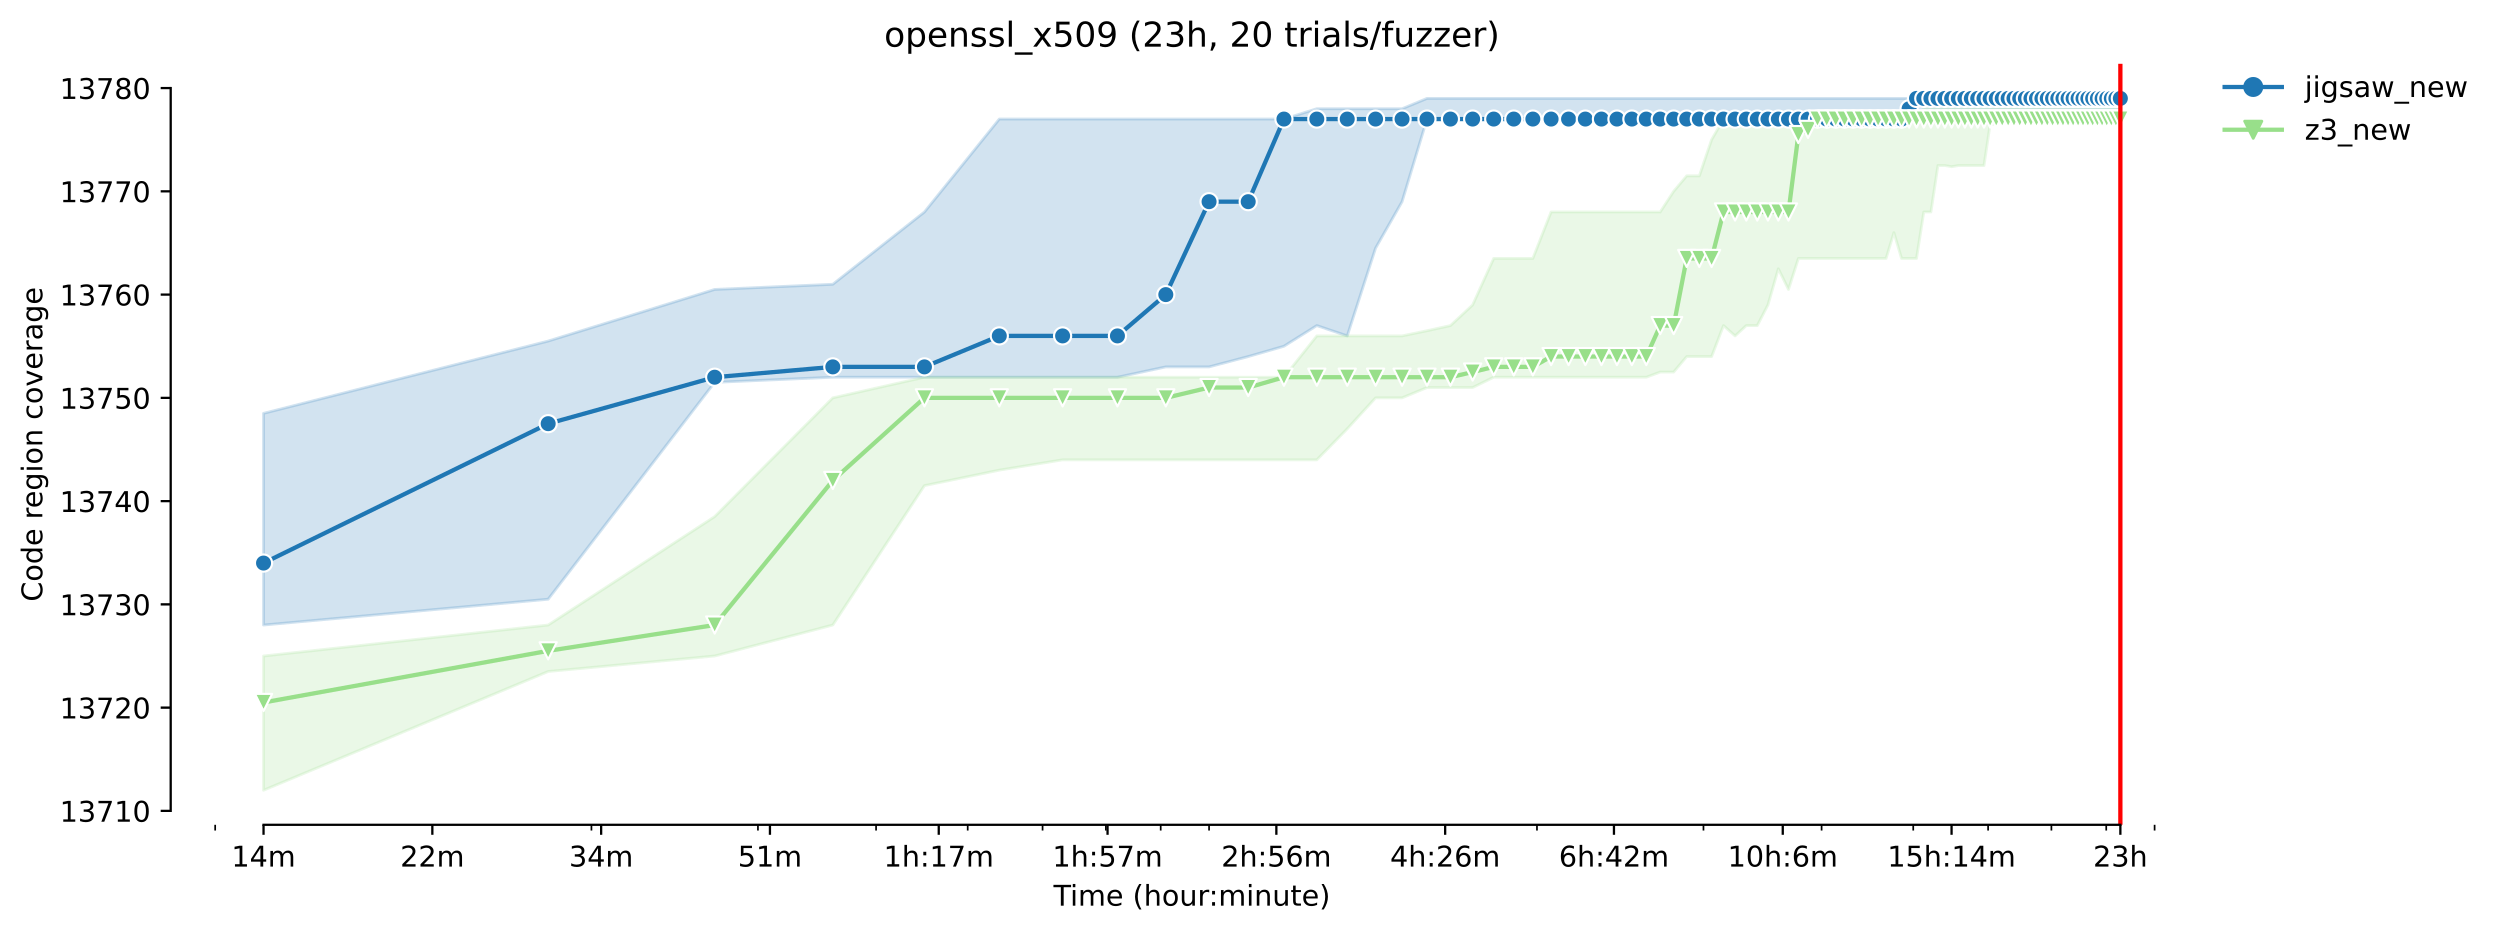 <?xml version="1.0" encoding="utf-8" standalone="no"?>
<!DOCTYPE svg PUBLIC "-//W3C//DTD SVG 1.1//EN"
  "http://www.w3.org/Graphics/SVG/1.1/DTD/svg11.dtd">
<!-- Created with matplotlib (https://matplotlib.org/) -->
<svg height="325.986pt" version="1.1" viewBox="0 0 874.22 325.986" width="874.22pt" xmlns="http://www.w3.org/2000/svg" xmlns:xlink="http://www.w3.org/1999/xlink">
 <defs>
  <style type="text/css">*{stroke-linecap:butt;stroke-linejoin:round;}</style>
 </defs>
 <g id="figure_1">
  <g id="patch_1">
   <path d="M 0 325.986 
L 874.22 325.986 
L 874.22 0 
L 0 0 
z
" style="fill:#ffffff;"/>
  </g>
  <g id="axes_1">
   <g id="patch_2">
    <path d="M 59.691 288.43 
L 773.931 288.43 
L 773.931 22.318 
L 59.691 22.318 
z
" style="fill:#ffffff;"/>
   </g>
   <g id="PolyCollection_1">
    <defs>
     <path d="M 92.156 -181.444 
L 92.156 -107.424 
L 191.689 -116.451 
L 249.912 -192.277 
L 291.222 -194.082 
L 323.264 -194.082 
L 349.445 -194.082 
L 371.58 -194.082 
L 390.755 -194.082 
L 407.668 -197.693 
L 422.797 -197.693 
L 436.483 -201.304 
L 448.978 -204.914 
L 460.472 -212.136 
L 471.113 -208.525 
L 481.02 -239.216 
L 490.288 -255.465 
L 498.993 -284.351 
L 507.201 -284.351 
L 514.965 -284.351 
L 522.33 -284.351 
L 529.336 -284.351 
L 536.016 -284.351 
L 542.399 -284.351 
L 548.511 -284.351 
L 554.373 -284.351 
L 560.005 -284.351 
L 565.424 -284.351 
L 570.646 -284.351 
L 575.685 -284.351 
L 580.553 -284.351 
L 585.262 -284.351 
L 589.821 -284.351 
L 594.239 -284.351 
L 598.526 -284.351 
L 602.689 -284.351 
L 606.734 -284.351 
L 610.668 -284.351 
L 614.498 -284.351 
L 618.228 -284.351 
L 621.863 -284.351 
L 625.409 -284.351 
L 628.869 -284.351 
L 632.248 -284.351 
L 635.549 -284.351 
L 638.776 -284.351 
L 641.932 -284.351 
L 645.02 -284.351 
L 648.044 -284.351 
L 651.004 -284.351 
L 653.905 -284.351 
L 656.749 -284.351 
L 659.537 -284.351 
L 662.273 -284.351 
L 664.957 -284.351 
L 667.592 -284.351 
L 670.179 -284.351 
L 672.721 -284.351 
L 675.218 -284.351 
L 677.673 -284.351 
L 680.086 -284.351 
L 682.46 -284.351 
L 684.795 -284.351 
L 687.092 -284.351 
L 689.354 -284.351 
L 691.58 -284.351 
L 693.772 -284.351 
L 695.932 -284.351 
L 698.059 -284.351 
L 700.155 -284.351 
L 702.221 -284.351 
L 704.258 -284.351 
L 706.267 -284.351 
L 708.247 -284.351 
L 710.201 -284.351 
L 712.129 -284.351 
L 714.03 -284.351 
L 715.908 -284.351 
L 717.76 -284.351 
L 719.59 -284.351 
L 721.396 -284.351 
L 723.18 -284.351 
L 724.942 -284.351 
L 726.682 -284.351 
L 728.402 -284.351 
L 730.101 -284.351 
L 731.781 -284.351 
L 733.441 -284.351 
L 735.082 -284.351 
L 736.705 -284.351 
L 738.309 -284.351 
L 739.896 -284.351 
L 741.465 -284.351 
L 741.465 -291.572 
L 741.465 -291.572 
L 739.896 -291.572 
L 738.309 -291.572 
L 736.705 -291.572 
L 735.082 -291.572 
L 733.441 -291.572 
L 731.781 -291.572 
L 730.101 -291.572 
L 728.402 -291.572 
L 726.682 -291.572 
L 724.942 -291.572 
L 723.18 -291.572 
L 721.396 -291.572 
L 719.59 -291.572 
L 717.76 -291.572 
L 715.908 -291.572 
L 714.03 -291.572 
L 712.129 -291.572 
L 710.201 -291.572 
L 708.247 -291.572 
L 706.267 -291.572 
L 704.258 -291.572 
L 702.221 -291.572 
L 700.155 -291.572 
L 698.059 -291.572 
L 695.932 -291.572 
L 693.772 -291.572 
L 691.58 -291.572 
L 689.354 -291.572 
L 687.092 -291.572 
L 684.795 -291.572 
L 682.46 -291.572 
L 680.086 -291.572 
L 677.673 -291.572 
L 675.218 -291.572 
L 672.721 -291.572 
L 670.179 -291.572 
L 667.592 -291.572 
L 664.957 -291.572 
L 662.273 -291.572 
L 659.537 -291.572 
L 656.749 -291.572 
L 653.905 -291.572 
L 651.004 -291.572 
L 648.044 -291.572 
L 645.02 -291.572 
L 641.932 -291.572 
L 638.776 -291.572 
L 635.549 -291.572 
L 632.248 -291.572 
L 628.869 -291.572 
L 625.409 -291.572 
L 621.863 -291.572 
L 618.228 -291.572 
L 614.498 -291.572 
L 610.668 -291.572 
L 606.734 -291.572 
L 602.689 -291.572 
L 598.526 -291.572 
L 594.239 -291.572 
L 589.821 -291.572 
L 585.262 -291.572 
L 580.553 -291.572 
L 575.685 -291.572 
L 570.646 -291.572 
L 565.424 -291.572 
L 560.005 -291.572 
L 554.373 -291.572 
L 548.511 -291.572 
L 542.399 -291.572 
L 536.016 -291.572 
L 529.336 -291.572 
L 522.33 -291.572 
L 514.965 -291.572 
L 507.201 -291.572 
L 498.993 -291.572 
L 490.288 -287.962 
L 481.02 -287.962 
L 471.113 -287.962 
L 460.472 -287.962 
L 448.978 -284.351 
L 436.483 -284.351 
L 422.797 -284.351 
L 407.668 -284.351 
L 390.755 -284.351 
L 371.58 -284.351 
L 349.445 -284.351 
L 323.264 -251.854 
L 291.222 -226.579 
L 249.912 -224.773 
L 191.689 -206.72 
L 92.156 -181.444 
z
" id="m4ceb018945" style="stroke:#1f77b4;stroke-opacity:0.2;"/>
    </defs>
    <g clip-path="url(#p7bc9a8d14b)">
     <use style="fill:#1f77b4;fill-opacity:0.2;stroke:#1f77b4;stroke-opacity:0.2;" x="0" xlink:href="#m4ceb018945" y="325.986"/>
    </g>
   </g>
   <g id="PolyCollection_2">
    <defs>
     <path d="M 92.156 -96.592 
L 92.156 -49.652 
L 191.689 -91.176 
L 249.912 -96.592 
L 291.222 -107.424 
L 323.264 -156.169 
L 349.445 -161.585 
L 371.58 -165.196 
L 390.755 -165.196 
L 407.668 -165.196 
L 422.797 -165.196 
L 436.483 -165.196 
L 448.978 -165.196 
L 460.472 -165.196 
L 471.113 -176.028 
L 481.02 -186.861 
L 490.288 -186.861 
L 498.993 -190.471 
L 507.201 -190.471 
L 514.965 -190.471 
L 522.33 -194.082 
L 529.336 -194.082 
L 536.016 -194.082 
L 542.399 -194.082 
L 548.511 -194.082 
L 554.373 -194.082 
L 560.005 -194.082 
L 565.424 -194.082 
L 570.646 -194.082 
L 575.685 -194.082 
L 580.553 -195.887 
L 585.262 -195.887 
L 589.821 -201.304 
L 594.239 -201.304 
L 598.526 -201.304 
L 602.689 -212.136 
L 606.734 -208.525 
L 610.668 -212.136 
L 614.498 -212.136 
L 618.228 -219.357 
L 621.863 -231.995 
L 625.409 -224.773 
L 628.869 -235.606 
L 632.248 -235.606 
L 635.549 -235.606 
L 638.776 -235.606 
L 641.932 -235.606 
L 645.02 -235.606 
L 648.044 -235.606 
L 651.004 -235.606 
L 653.905 -235.606 
L 656.749 -235.606 
L 659.537 -235.606 
L 662.273 -244.633 
L 664.957 -235.606 
L 667.592 -235.606 
L 670.179 -235.606 
L 672.721 -251.854 
L 675.218 -251.854 
L 677.673 -268.102 
L 680.086 -268.102 
L 682.46 -267.696 
L 684.795 -268.102 
L 687.092 -268.102 
L 689.354 -268.102 
L 691.58 -268.102 
L 693.772 -268.102 
L 695.932 -282.545 
L 698.059 -282.545 
L 700.155 -284.351 
L 702.221 -284.351 
L 704.258 -284.351 
L 706.267 -284.351 
L 708.247 -284.351 
L 710.201 -284.351 
L 712.129 -284.351 
L 714.03 -284.351 
L 715.908 -284.351 
L 717.76 -284.351 
L 719.59 -284.351 
L 721.396 -284.351 
L 723.18 -284.351 
L 724.942 -284.351 
L 726.682 -284.351 
L 728.402 -284.351 
L 730.101 -284.351 
L 731.781 -284.351 
L 733.441 -284.351 
L 735.082 -284.351 
L 736.705 -284.351 
L 738.309 -284.351 
L 739.896 -284.351 
L 741.465 -284.351 
L 741.465 -291.572 
L 741.465 -291.572 
L 739.896 -291.572 
L 738.309 -291.572 
L 736.705 -291.572 
L 735.082 -291.572 
L 733.441 -291.572 
L 731.781 -291.572 
L 730.101 -291.572 
L 728.402 -291.572 
L 726.682 -291.572 
L 724.942 -291.572 
L 723.18 -291.572 
L 721.396 -291.572 
L 719.59 -291.572 
L 717.76 -291.572 
L 715.908 -291.572 
L 714.03 -287.962 
L 712.129 -287.962 
L 710.201 -287.962 
L 708.247 -287.962 
L 706.267 -287.962 
L 704.258 -287.962 
L 702.221 -287.962 
L 700.155 -287.962 
L 698.059 -287.962 
L 695.932 -287.962 
L 693.772 -287.962 
L 691.58 -287.962 
L 689.354 -287.962 
L 687.092 -287.962 
L 684.795 -287.962 
L 682.46 -287.962 
L 680.086 -287.962 
L 677.673 -287.962 
L 675.218 -287.962 
L 672.721 -287.962 
L 670.179 -284.351 
L 667.592 -284.351 
L 664.957 -284.351 
L 662.273 -284.351 
L 659.537 -284.351 
L 656.749 -284.351 
L 653.905 -284.351 
L 651.004 -284.351 
L 648.044 -284.351 
L 645.02 -284.351 
L 641.932 -284.351 
L 638.776 -284.351 
L 635.549 -284.351 
L 632.248 -284.351 
L 628.869 -284.351 
L 625.409 -284.351 
L 621.863 -284.351 
L 618.228 -284.351 
L 614.498 -284.351 
L 610.668 -284.351 
L 606.734 -284.351 
L 602.689 -284.351 
L 598.526 -277.129 
L 594.239 -264.492 
L 589.821 -264.492 
L 585.262 -259.076 
L 580.553 -251.854 
L 575.685 -251.854 
L 570.646 -251.854 
L 565.424 -251.854 
L 560.005 -251.854 
L 554.373 -251.854 
L 548.511 -251.854 
L 542.399 -251.854 
L 536.016 -235.606 
L 529.336 -235.606 
L 522.33 -235.606 
L 514.965 -219.357 
L 507.201 -212.136 
L 498.993 -210.33 
L 490.288 -208.525 
L 481.02 -208.525 
L 471.113 -208.525 
L 460.472 -208.525 
L 448.978 -194.082 
L 436.483 -194.082 
L 422.797 -194.082 
L 407.668 -194.082 
L 390.755 -194.082 
L 371.58 -194.082 
L 349.445 -194.082 
L 323.264 -194.082 
L 291.222 -186.861 
L 249.912 -145.337 
L 191.689 -107.424 
L 92.156 -96.592 
z
" id="m61440b1460" style="stroke:#98df8a;stroke-opacity:0.2;"/>
    </defs>
    <g clip-path="url(#p7bc9a8d14b)">
     <use style="fill:#98df8a;fill-opacity:0.2;stroke:#98df8a;stroke-opacity:0.2;" x="0" xlink:href="#m61440b1460" y="325.986"/>
    </g>
   </g>
   <g id="matplotlib.axis_1">
    <g id="xtick_1">
     <g id="line2d_1">
      <defs>
       <path d="M 0 0 
L 0 3.5 
" id="m70c60a6d9d" style="stroke:#000000;stroke-width:0.8;"/>
      </defs>
      <g>
       <use style="stroke:#000000;stroke-width:0.8;" x="92.156" xlink:href="#m70c60a6d9d" y="288.43"/>
      </g>
     </g>
     <g id="text_1">
      <!-- 14m -->
      <g transform="translate(80.923 303.029)scale(0.1 -0.1)">
       <defs>
        <path d="M 12.406 8.297 
L 28.516 8.297 
L 28.516 63.922 
L 10.984 60.406 
L 10.984 69.391 
L 28.422 72.906 
L 38.281 72.906 
L 38.281 8.297 
L 54.391 8.297 
L 54.391 0 
L 12.406 0 
z
" id="DejaVuSans-49"/>
        <path d="M 37.797 64.312 
L 12.891 25.391 
L 37.797 25.391 
z
M 35.203 72.906 
L 47.609 72.906 
L 47.609 25.391 
L 58.016 25.391 
L 58.016 17.188 
L 47.609 17.188 
L 47.609 0 
L 37.797 0 
L 37.797 17.188 
L 4.891 17.188 
L 4.891 26.703 
z
" id="DejaVuSans-52"/>
        <path d="M 52 44.188 
Q 55.375 50.25 60.062 53.125 
Q 64.75 56 71.094 56 
Q 79.641 56 84.281 50.016 
Q 88.922 44.047 88.922 33.016 
L 88.922 0 
L 79.891 0 
L 79.891 32.719 
Q 79.891 40.578 77.094 44.375 
Q 74.312 48.188 68.609 48.188 
Q 61.625 48.188 57.562 43.547 
Q 53.516 38.922 53.516 30.906 
L 53.516 0 
L 44.484 0 
L 44.484 32.719 
Q 44.484 40.625 41.703 44.406 
Q 38.922 48.188 33.109 48.188 
Q 26.219 48.188 22.156 43.531 
Q 18.109 38.875 18.109 30.906 
L 18.109 0 
L 9.078 0 
L 9.078 54.688 
L 18.109 54.688 
L 18.109 46.188 
Q 21.188 51.219 25.484 53.609 
Q 29.781 56 35.688 56 
Q 41.656 56 45.828 52.969 
Q 50 49.953 52 44.188 
z
" id="DejaVuSans-109"/>
       </defs>
       <use xlink:href="#DejaVuSans-49"/>
       <use x="63.623" xlink:href="#DejaVuSans-52"/>
       <use x="127.246" xlink:href="#DejaVuSans-109"/>
      </g>
     </g>
    </g>
    <g id="xtick_2">
     <g id="line2d_2">
      <g>
       <use style="stroke:#000000;stroke-width:0.8;" x="151.184" xlink:href="#m70c60a6d9d" y="288.43"/>
      </g>
     </g>
     <g id="text_2">
      <!-- 22m -->
      <g transform="translate(139.952 303.029)scale(0.1 -0.1)">
       <defs>
        <path d="M 19.188 8.297 
L 53.609 8.297 
L 53.609 0 
L 7.328 0 
L 7.328 8.297 
Q 12.938 14.109 22.625 23.891 
Q 32.328 33.688 34.812 36.531 
Q 39.547 41.844 41.422 45.531 
Q 43.312 49.219 43.312 52.781 
Q 43.312 58.594 39.234 62.25 
Q 35.156 65.922 28.609 65.922 
Q 23.969 65.922 18.812 64.312 
Q 13.672 62.703 7.812 59.422 
L 7.812 69.391 
Q 13.766 71.781 18.938 73 
Q 24.125 74.219 28.422 74.219 
Q 39.75 74.219 46.484 68.547 
Q 53.219 62.891 53.219 53.422 
Q 53.219 48.922 51.531 44.891 
Q 49.859 40.875 45.406 35.406 
Q 44.188 33.984 37.641 27.219 
Q 31.109 20.453 19.188 8.297 
z
" id="DejaVuSans-50"/>
       </defs>
       <use xlink:href="#DejaVuSans-50"/>
       <use x="63.623" xlink:href="#DejaVuSans-50"/>
       <use x="127.246" xlink:href="#DejaVuSans-109"/>
      </g>
     </g>
    </g>
    <g id="xtick_3">
     <g id="line2d_3">
      <g>
       <use style="stroke:#000000;stroke-width:0.8;" x="210.213" xlink:href="#m70c60a6d9d" y="288.43"/>
      </g>
     </g>
     <g id="text_3">
      <!-- 34m -->
      <g transform="translate(198.98 303.029)scale(0.1 -0.1)">
       <defs>
        <path d="M 40.578 39.312 
Q 47.656 37.797 51.625 33 
Q 55.609 28.219 55.609 21.188 
Q 55.609 10.406 48.188 4.484 
Q 40.766 -1.422 27.094 -1.422 
Q 22.516 -1.422 17.656 -0.516 
Q 12.797 0.391 7.625 2.203 
L 7.625 11.719 
Q 11.719 9.328 16.594 8.109 
Q 21.484 6.891 26.812 6.891 
Q 36.078 6.891 40.938 10.547 
Q 45.797 14.203 45.797 21.188 
Q 45.797 27.641 41.281 31.266 
Q 36.766 34.906 28.719 34.906 
L 20.219 34.906 
L 20.219 43.016 
L 29.109 43.016 
Q 36.375 43.016 40.234 45.922 
Q 44.094 48.828 44.094 54.297 
Q 44.094 59.906 40.109 62.906 
Q 36.141 65.922 28.719 65.922 
Q 24.656 65.922 20.016 65.031 
Q 15.375 64.156 9.812 62.312 
L 9.812 71.094 
Q 15.438 72.656 20.344 73.438 
Q 25.25 74.219 29.594 74.219 
Q 40.828 74.219 47.359 69.109 
Q 53.906 64.016 53.906 55.328 
Q 53.906 49.266 50.438 45.094 
Q 46.969 40.922 40.578 39.312 
z
" id="DejaVuSans-51"/>
       </defs>
       <use xlink:href="#DejaVuSans-51"/>
       <use x="63.623" xlink:href="#DejaVuSans-52"/>
       <use x="127.246" xlink:href="#DejaVuSans-109"/>
      </g>
     </g>
    </g>
    <g id="xtick_4">
     <g id="line2d_4">
      <g>
       <use style="stroke:#000000;stroke-width:0.8;" x="269.241" xlink:href="#m70c60a6d9d" y="288.43"/>
      </g>
     </g>
     <g id="text_4">
      <!-- 51m -->
      <g transform="translate(258.008 303.029)scale(0.1 -0.1)">
       <defs>
        <path d="M 10.797 72.906 
L 49.516 72.906 
L 49.516 64.594 
L 19.828 64.594 
L 19.828 46.734 
Q 21.969 47.469 24.109 47.828 
Q 26.266 48.188 28.422 48.188 
Q 40.625 48.188 47.75 41.5 
Q 54.891 34.812 54.891 23.391 
Q 54.891 11.625 47.562 5.094 
Q 40.234 -1.422 26.906 -1.422 
Q 22.312 -1.422 17.547 -0.641 
Q 12.797 0.141 7.719 1.703 
L 7.719 11.625 
Q 12.109 9.234 16.797 8.062 
Q 21.484 6.891 26.703 6.891 
Q 35.156 6.891 40.078 11.328 
Q 45.016 15.766 45.016 23.391 
Q 45.016 31 40.078 35.438 
Q 35.156 39.891 26.703 39.891 
Q 22.75 39.891 18.812 39.016 
Q 14.891 38.141 10.797 36.281 
z
" id="DejaVuSans-53"/>
       </defs>
       <use xlink:href="#DejaVuSans-53"/>
       <use x="63.623" xlink:href="#DejaVuSans-49"/>
       <use x="127.246" xlink:href="#DejaVuSans-109"/>
      </g>
     </g>
    </g>
    <g id="xtick_5">
     <g id="line2d_5">
      <g>
       <use style="stroke:#000000;stroke-width:0.8;" x="328.269" xlink:href="#m70c60a6d9d" y="288.43"/>
      </g>
     </g>
     <g id="text_5">
      <!-- 1h:17m -->
      <g transform="translate(309.002 303.029)scale(0.1 -0.1)">
       <defs>
        <path d="M 54.891 33.016 
L 54.891 0 
L 45.906 0 
L 45.906 32.719 
Q 45.906 40.484 42.875 44.328 
Q 39.844 48.188 33.797 48.188 
Q 26.516 48.188 22.312 43.547 
Q 18.109 38.922 18.109 30.906 
L 18.109 0 
L 9.078 0 
L 9.078 75.984 
L 18.109 75.984 
L 18.109 46.188 
Q 21.344 51.125 25.703 53.562 
Q 30.078 56 35.797 56 
Q 45.219 56 50.047 50.172 
Q 54.891 44.344 54.891 33.016 
z
" id="DejaVuSans-104"/>
        <path d="M 11.719 12.406 
L 22.016 12.406 
L 22.016 0 
L 11.719 0 
z
M 11.719 51.703 
L 22.016 51.703 
L 22.016 39.312 
L 11.719 39.312 
z
" id="DejaVuSans-58"/>
        <path d="M 8.203 72.906 
L 55.078 72.906 
L 55.078 68.703 
L 28.609 0 
L 18.312 0 
L 43.219 64.594 
L 8.203 64.594 
z
" id="DejaVuSans-55"/>
       </defs>
       <use xlink:href="#DejaVuSans-49"/>
       <use x="63.623" xlink:href="#DejaVuSans-104"/>
       <use x="127.002" xlink:href="#DejaVuSans-58"/>
       <use x="160.693" xlink:href="#DejaVuSans-49"/>
       <use x="224.316" xlink:href="#DejaVuSans-55"/>
       <use x="287.939" xlink:href="#DejaVuSans-109"/>
      </g>
     </g>
    </g>
    <g id="xtick_6">
     <g id="line2d_6">
      <g>
       <use style="stroke:#000000;stroke-width:0.8;" x="387.297" xlink:href="#m70c60a6d9d" y="288.43"/>
      </g>
     </g>
     <g id="text_6">
      <!-- 1h:57m -->
      <g transform="translate(368.03 303.029)scale(0.1 -0.1)">
       <use xlink:href="#DejaVuSans-49"/>
       <use x="63.623" xlink:href="#DejaVuSans-104"/>
       <use x="127.002" xlink:href="#DejaVuSans-58"/>
       <use x="160.693" xlink:href="#DejaVuSans-53"/>
       <use x="224.316" xlink:href="#DejaVuSans-55"/>
       <use x="287.939" xlink:href="#DejaVuSans-109"/>
      </g>
     </g>
    </g>
    <g id="xtick_7">
     <g id="line2d_7">
      <g>
       <use style="stroke:#000000;stroke-width:0.8;" x="446.326" xlink:href="#m70c60a6d9d" y="288.43"/>
      </g>
     </g>
     <g id="text_7">
      <!-- 2h:56m -->
      <g transform="translate(427.058 303.029)scale(0.1 -0.1)">
       <defs>
        <path d="M 33.016 40.375 
Q 26.375 40.375 22.484 35.828 
Q 18.609 31.297 18.609 23.391 
Q 18.609 15.531 22.484 10.953 
Q 26.375 6.391 33.016 6.391 
Q 39.656 6.391 43.531 10.953 
Q 47.406 15.531 47.406 23.391 
Q 47.406 31.297 43.531 35.828 
Q 39.656 40.375 33.016 40.375 
z
M 52.594 71.297 
L 52.594 62.312 
Q 48.875 64.062 45.094 64.984 
Q 41.312 65.922 37.594 65.922 
Q 27.828 65.922 22.672 59.328 
Q 17.531 52.734 16.797 39.406 
Q 19.672 43.656 24.016 45.922 
Q 28.375 48.188 33.594 48.188 
Q 44.578 48.188 50.953 41.516 
Q 57.328 34.859 57.328 23.391 
Q 57.328 12.156 50.688 5.359 
Q 44.047 -1.422 33.016 -1.422 
Q 20.359 -1.422 13.672 8.266 
Q 6.984 17.969 6.984 36.375 
Q 6.984 53.656 15.188 63.938 
Q 23.391 74.219 37.203 74.219 
Q 40.922 74.219 44.703 73.484 
Q 48.484 72.75 52.594 71.297 
z
" id="DejaVuSans-54"/>
       </defs>
       <use xlink:href="#DejaVuSans-50"/>
       <use x="63.623" xlink:href="#DejaVuSans-104"/>
       <use x="127.002" xlink:href="#DejaVuSans-58"/>
       <use x="160.693" xlink:href="#DejaVuSans-53"/>
       <use x="224.316" xlink:href="#DejaVuSans-54"/>
       <use x="287.939" xlink:href="#DejaVuSans-109"/>
      </g>
     </g>
    </g>
    <g id="xtick_8">
     <g id="line2d_8">
      <g>
       <use style="stroke:#000000;stroke-width:0.8;" x="505.354" xlink:href="#m70c60a6d9d" y="288.43"/>
      </g>
     </g>
     <g id="text_8">
      <!-- 4h:26m -->
      <g transform="translate(486.087 303.029)scale(0.1 -0.1)">
       <use xlink:href="#DejaVuSans-52"/>
       <use x="63.623" xlink:href="#DejaVuSans-104"/>
       <use x="127.002" xlink:href="#DejaVuSans-58"/>
       <use x="160.693" xlink:href="#DejaVuSans-50"/>
       <use x="224.316" xlink:href="#DejaVuSans-54"/>
       <use x="287.939" xlink:href="#DejaVuSans-109"/>
      </g>
     </g>
    </g>
    <g id="xtick_9">
     <g id="line2d_9">
      <g>
       <use style="stroke:#000000;stroke-width:0.8;" x="564.382" xlink:href="#m70c60a6d9d" y="288.43"/>
      </g>
     </g>
     <g id="text_9">
      <!-- 6h:42m -->
      <g transform="translate(545.115 303.029)scale(0.1 -0.1)">
       <use xlink:href="#DejaVuSans-54"/>
       <use x="63.623" xlink:href="#DejaVuSans-104"/>
       <use x="127.002" xlink:href="#DejaVuSans-58"/>
       <use x="160.693" xlink:href="#DejaVuSans-52"/>
       <use x="224.316" xlink:href="#DejaVuSans-50"/>
       <use x="287.939" xlink:href="#DejaVuSans-109"/>
      </g>
     </g>
    </g>
    <g id="xtick_10">
     <g id="line2d_10">
      <g>
       <use style="stroke:#000000;stroke-width:0.8;" x="623.41" xlink:href="#m70c60a6d9d" y="288.43"/>
      </g>
     </g>
     <g id="text_10">
      <!-- 10h:6m -->
      <g transform="translate(604.143 303.029)scale(0.1 -0.1)">
       <defs>
        <path d="M 31.781 66.406 
Q 24.172 66.406 20.328 58.906 
Q 16.5 51.422 16.5 36.375 
Q 16.5 21.391 20.328 13.891 
Q 24.172 6.391 31.781 6.391 
Q 39.453 6.391 43.281 13.891 
Q 47.125 21.391 47.125 36.375 
Q 47.125 51.422 43.281 58.906 
Q 39.453 66.406 31.781 66.406 
z
M 31.781 74.219 
Q 44.047 74.219 50.516 64.516 
Q 56.984 54.828 56.984 36.375 
Q 56.984 17.969 50.516 8.266 
Q 44.047 -1.422 31.781 -1.422 
Q 19.531 -1.422 13.062 8.266 
Q 6.594 17.969 6.594 36.375 
Q 6.594 54.828 13.062 64.516 
Q 19.531 74.219 31.781 74.219 
z
" id="DejaVuSans-48"/>
       </defs>
       <use xlink:href="#DejaVuSans-49"/>
       <use x="63.623" xlink:href="#DejaVuSans-48"/>
       <use x="127.246" xlink:href="#DejaVuSans-104"/>
       <use x="190.625" xlink:href="#DejaVuSans-58"/>
       <use x="224.316" xlink:href="#DejaVuSans-54"/>
       <use x="287.939" xlink:href="#DejaVuSans-109"/>
      </g>
     </g>
    </g>
    <g id="xtick_11">
     <g id="line2d_11">
      <g>
       <use style="stroke:#000000;stroke-width:0.8;" x="682.439" xlink:href="#m70c60a6d9d" y="288.43"/>
      </g>
     </g>
     <g id="text_11">
      <!-- 15h:14m -->
      <g transform="translate(659.99 303.029)scale(0.1 -0.1)">
       <use xlink:href="#DejaVuSans-49"/>
       <use x="63.623" xlink:href="#DejaVuSans-53"/>
       <use x="127.246" xlink:href="#DejaVuSans-104"/>
       <use x="190.625" xlink:href="#DejaVuSans-58"/>
       <use x="224.316" xlink:href="#DejaVuSans-49"/>
       <use x="287.939" xlink:href="#DejaVuSans-52"/>
       <use x="351.562" xlink:href="#DejaVuSans-109"/>
      </g>
     </g>
    </g>
    <g id="xtick_12">
     <g id="line2d_12">
      <g>
       <use style="stroke:#000000;stroke-width:0.8;" x="741.467" xlink:href="#m70c60a6d9d" y="288.43"/>
      </g>
     </g>
     <g id="text_12">
      <!-- 23h -->
      <g transform="translate(731.936 303.029)scale(0.1 -0.1)">
       <use xlink:href="#DejaVuSans-50"/>
       <use x="63.623" xlink:href="#DejaVuSans-51"/>
       <use x="127.246" xlink:href="#DejaVuSans-104"/>
      </g>
     </g>
    </g>
    <g id="xtick_13">
     <g id="line2d_13">
      <defs>
       <path d="M 0 0 
L 0 2 
" id="m56c9c2b4cc" style="stroke:#000000;stroke-width:0.6;"/>
      </defs>
      <g>
       <use style="stroke:#000000;stroke-width:0.6;" x="75.243" xlink:href="#m56c9c2b4cc" y="288.43"/>
      </g>
     </g>
    </g>
    <g id="xtick_14">
     <g id="line2d_14">
      <g>
       <use style="stroke:#000000;stroke-width:0.6;" x="206.818" xlink:href="#m56c9c2b4cc" y="288.43"/>
      </g>
     </g>
    </g>
    <g id="xtick_15">
     <g id="line2d_15">
      <g>
       <use style="stroke:#000000;stroke-width:0.6;" x="265.041" xlink:href="#m56c9c2b4cc" y="288.43"/>
      </g>
     </g>
    </g>
    <g id="xtick_16">
     <g id="line2d_16">
      <g>
       <use style="stroke:#000000;stroke-width:0.6;" x="306.351" xlink:href="#m56c9c2b4cc" y="288.43"/>
      </g>
     </g>
    </g>
    <g id="xtick_17">
     <g id="line2d_17">
      <g>
       <use style="stroke:#000000;stroke-width:0.6;" x="338.394" xlink:href="#m56c9c2b4cc" y="288.43"/>
      </g>
     </g>
    </g>
    <g id="xtick_18">
     <g id="line2d_18">
      <g>
       <use style="stroke:#000000;stroke-width:0.6;" x="364.574" xlink:href="#m56c9c2b4cc" y="288.43"/>
      </g>
     </g>
    </g>
    <g id="xtick_19">
     <g id="line2d_19">
      <g>
       <use style="stroke:#000000;stroke-width:0.6;" x="386.71" xlink:href="#m56c9c2b4cc" y="288.43"/>
      </g>
     </g>
    </g>
    <g id="xtick_20">
     <g id="line2d_20">
      <g>
       <use style="stroke:#000000;stroke-width:0.6;" x="405.884" xlink:href="#m56c9c2b4cc" y="288.43"/>
      </g>
     </g>
    </g>
    <g id="xtick_21">
     <g id="line2d_21">
      <g>
       <use style="stroke:#000000;stroke-width:0.6;" x="422.797" xlink:href="#m56c9c2b4cc" y="288.43"/>
      </g>
     </g>
    </g>
    <g id="xtick_22">
     <g id="line2d_22">
      <g>
       <use style="stroke:#000000;stroke-width:0.6;" x="537.459" xlink:href="#m56c9c2b4cc" y="288.43"/>
      </g>
     </g>
    </g>
    <g id="xtick_23">
     <g id="line2d_23">
      <g>
       <use style="stroke:#000000;stroke-width:0.6;" x="595.682" xlink:href="#m56c9c2b4cc" y="288.43"/>
      </g>
     </g>
    </g>
    <g id="xtick_24">
     <g id="line2d_24">
      <g>
       <use style="stroke:#000000;stroke-width:0.6;" x="636.992" xlink:href="#m56c9c2b4cc" y="288.43"/>
      </g>
     </g>
    </g>
    <g id="xtick_25">
     <g id="line2d_25">
      <g>
       <use style="stroke:#000000;stroke-width:0.6;" x="669.035" xlink:href="#m56c9c2b4cc" y="288.43"/>
      </g>
     </g>
    </g>
    <g id="xtick_26">
     <g id="line2d_26">
      <g>
       <use style="stroke:#000000;stroke-width:0.6;" x="695.215" xlink:href="#m56c9c2b4cc" y="288.43"/>
      </g>
     </g>
    </g>
    <g id="xtick_27">
     <g id="line2d_27">
      <g>
       <use style="stroke:#000000;stroke-width:0.6;" x="717.351" xlink:href="#m56c9c2b4cc" y="288.43"/>
      </g>
     </g>
    </g>
    <g id="xtick_28">
     <g id="line2d_28">
      <g>
       <use style="stroke:#000000;stroke-width:0.6;" x="736.525" xlink:href="#m56c9c2b4cc" y="288.43"/>
      </g>
     </g>
    </g>
    <g id="xtick_29">
     <g id="line2d_29">
      <g>
       <use style="stroke:#000000;stroke-width:0.6;" x="753.438" xlink:href="#m56c9c2b4cc" y="288.43"/>
      </g>
     </g>
    </g>
    <g id="text_13">
     <!-- Time (hour:minute) -->
     <g transform="translate(368.404 316.707)scale(0.1 -0.1)">
      <defs>
       <path d="M -0.297 72.906 
L 61.375 72.906 
L 61.375 64.594 
L 35.5 64.594 
L 35.5 0 
L 25.594 0 
L 25.594 64.594 
L -0.297 64.594 
z
" id="DejaVuSans-84"/>
       <path d="M 9.422 54.688 
L 18.406 54.688 
L 18.406 0 
L 9.422 0 
z
M 9.422 75.984 
L 18.406 75.984 
L 18.406 64.594 
L 9.422 64.594 
z
" id="DejaVuSans-105"/>
       <path d="M 56.203 29.594 
L 56.203 25.203 
L 14.891 25.203 
Q 15.484 15.922 20.484 11.062 
Q 25.484 6.203 34.422 6.203 
Q 39.594 6.203 44.453 7.469 
Q 49.312 8.734 54.109 11.281 
L 54.109 2.781 
Q 49.266 0.734 44.188 -0.344 
Q 39.109 -1.422 33.891 -1.422 
Q 20.797 -1.422 13.156 6.188 
Q 5.516 13.812 5.516 26.812 
Q 5.516 40.234 12.766 48.109 
Q 20.016 56 32.328 56 
Q 43.359 56 49.781 48.891 
Q 56.203 41.797 56.203 29.594 
z
M 47.219 32.234 
Q 47.125 39.594 43.094 43.984 
Q 39.062 48.391 32.422 48.391 
Q 24.906 48.391 20.391 44.141 
Q 15.875 39.891 15.188 32.172 
z
" id="DejaVuSans-101"/>
       <path id="DejaVuSans-32"/>
       <path d="M 31 75.875 
Q 24.469 64.656 21.281 53.656 
Q 18.109 42.672 18.109 31.391 
Q 18.109 20.125 21.312 9.062 
Q 24.516 -2 31 -13.188 
L 23.188 -13.188 
Q 15.875 -1.703 12.234 9.375 
Q 8.594 20.453 8.594 31.391 
Q 8.594 42.281 12.203 53.312 
Q 15.828 64.359 23.188 75.875 
z
" id="DejaVuSans-40"/>
       <path d="M 30.609 48.391 
Q 23.391 48.391 19.188 42.75 
Q 14.984 37.109 14.984 27.297 
Q 14.984 17.484 19.156 11.844 
Q 23.344 6.203 30.609 6.203 
Q 37.797 6.203 41.984 11.859 
Q 46.188 17.531 46.188 27.297 
Q 46.188 37.016 41.984 42.703 
Q 37.797 48.391 30.609 48.391 
z
M 30.609 56 
Q 42.328 56 49.016 48.375 
Q 55.719 40.766 55.719 27.297 
Q 55.719 13.875 49.016 6.219 
Q 42.328 -1.422 30.609 -1.422 
Q 18.844 -1.422 12.172 6.219 
Q 5.516 13.875 5.516 27.297 
Q 5.516 40.766 12.172 48.375 
Q 18.844 56 30.609 56 
z
" id="DejaVuSans-111"/>
       <path d="M 8.5 21.578 
L 8.5 54.688 
L 17.484 54.688 
L 17.484 21.922 
Q 17.484 14.156 20.5 10.266 
Q 23.531 6.391 29.594 6.391 
Q 36.859 6.391 41.078 11.031 
Q 45.312 15.672 45.312 23.688 
L 45.312 54.688 
L 54.297 54.688 
L 54.297 0 
L 45.312 0 
L 45.312 8.406 
Q 42.047 3.422 37.719 1 
Q 33.406 -1.422 27.688 -1.422 
Q 18.266 -1.422 13.375 4.438 
Q 8.5 10.297 8.5 21.578 
z
M 31.109 56 
z
" id="DejaVuSans-117"/>
       <path d="M 41.109 46.297 
Q 39.594 47.172 37.812 47.578 
Q 36.031 48 33.891 48 
Q 26.266 48 22.188 43.047 
Q 18.109 38.094 18.109 28.812 
L 18.109 0 
L 9.078 0 
L 9.078 54.688 
L 18.109 54.688 
L 18.109 46.188 
Q 20.953 51.172 25.484 53.578 
Q 30.031 56 36.531 56 
Q 37.453 56 38.578 55.875 
Q 39.703 55.766 41.062 55.516 
z
" id="DejaVuSans-114"/>
       <path d="M 54.891 33.016 
L 54.891 0 
L 45.906 0 
L 45.906 32.719 
Q 45.906 40.484 42.875 44.328 
Q 39.844 48.188 33.797 48.188 
Q 26.516 48.188 22.312 43.547 
Q 18.109 38.922 18.109 30.906 
L 18.109 0 
L 9.078 0 
L 9.078 54.688 
L 18.109 54.688 
L 18.109 46.188 
Q 21.344 51.125 25.703 53.562 
Q 30.078 56 35.797 56 
Q 45.219 56 50.047 50.172 
Q 54.891 44.344 54.891 33.016 
z
" id="DejaVuSans-110"/>
       <path d="M 18.312 70.219 
L 18.312 54.688 
L 36.812 54.688 
L 36.812 47.703 
L 18.312 47.703 
L 18.312 18.016 
Q 18.312 11.328 20.141 9.422 
Q 21.969 7.516 27.594 7.516 
L 36.812 7.516 
L 36.812 0 
L 27.594 0 
Q 17.188 0 13.234 3.875 
Q 9.281 7.766 9.281 18.016 
L 9.281 47.703 
L 2.688 47.703 
L 2.688 54.688 
L 9.281 54.688 
L 9.281 70.219 
z
" id="DejaVuSans-116"/>
       <path d="M 8.016 75.875 
L 15.828 75.875 
Q 23.141 64.359 26.781 53.312 
Q 30.422 42.281 30.422 31.391 
Q 30.422 20.453 26.781 9.375 
Q 23.141 -1.703 15.828 -13.188 
L 8.016 -13.188 
Q 14.5 -2 17.703 9.062 
Q 20.906 20.125 20.906 31.391 
Q 20.906 42.672 17.703 53.656 
Q 14.5 64.656 8.016 75.875 
z
" id="DejaVuSans-41"/>
      </defs>
      <use xlink:href="#DejaVuSans-84"/>
      <use x="57.959" xlink:href="#DejaVuSans-105"/>
      <use x="85.742" xlink:href="#DejaVuSans-109"/>
      <use x="183.154" xlink:href="#DejaVuSans-101"/>
      <use x="244.678" xlink:href="#DejaVuSans-32"/>
      <use x="276.465" xlink:href="#DejaVuSans-40"/>
      <use x="315.479" xlink:href="#DejaVuSans-104"/>
      <use x="378.857" xlink:href="#DejaVuSans-111"/>
      <use x="440.039" xlink:href="#DejaVuSans-117"/>
      <use x="503.418" xlink:href="#DejaVuSans-114"/>
      <use x="542.781" xlink:href="#DejaVuSans-58"/>
      <use x="576.473" xlink:href="#DejaVuSans-109"/>
      <use x="673.885" xlink:href="#DejaVuSans-105"/>
      <use x="701.668" xlink:href="#DejaVuSans-110"/>
      <use x="765.047" xlink:href="#DejaVuSans-117"/>
      <use x="828.426" xlink:href="#DejaVuSans-116"/>
      <use x="867.635" xlink:href="#DejaVuSans-101"/>
      <use x="929.158" xlink:href="#DejaVuSans-41"/>
     </g>
    </g>
   </g>
   <g id="matplotlib.axis_2">
    <g id="ytick_1">
     <g id="line2d_30">
      <defs>
       <path d="M 0 0 
L -3.5 0 
" id="mf96ff7b349" style="stroke:#000000;stroke-width:0.8;"/>
      </defs>
      <g>
       <use style="stroke:#000000;stroke-width:0.8;" x="59.691" xlink:href="#mf96ff7b349" y="283.556"/>
      </g>
     </g>
     <g id="text_14">
      <!-- 13710 -->
      <g transform="translate(20.878 287.355)scale(0.1 -0.1)">
       <use xlink:href="#DejaVuSans-49"/>
       <use x="63.623" xlink:href="#DejaVuSans-51"/>
       <use x="127.246" xlink:href="#DejaVuSans-55"/>
       <use x="190.869" xlink:href="#DejaVuSans-49"/>
       <use x="254.492" xlink:href="#DejaVuSans-48"/>
      </g>
     </g>
    </g>
    <g id="ytick_2">
     <g id="line2d_31">
      <g>
       <use style="stroke:#000000;stroke-width:0.8;" x="59.691" xlink:href="#mf96ff7b349" y="247.448"/>
      </g>
     </g>
     <g id="text_15">
      <!-- 13720 -->
      <g transform="translate(20.878 251.247)scale(0.1 -0.1)">
       <use xlink:href="#DejaVuSans-49"/>
       <use x="63.623" xlink:href="#DejaVuSans-51"/>
       <use x="127.246" xlink:href="#DejaVuSans-55"/>
       <use x="190.869" xlink:href="#DejaVuSans-50"/>
       <use x="254.492" xlink:href="#DejaVuSans-48"/>
      </g>
     </g>
    </g>
    <g id="ytick_3">
     <g id="line2d_32">
      <g>
       <use style="stroke:#000000;stroke-width:0.8;" x="59.691" xlink:href="#mf96ff7b349" y="211.341"/>
      </g>
     </g>
     <g id="text_16">
      <!-- 13730 -->
      <g transform="translate(20.878 215.14)scale(0.1 -0.1)">
       <use xlink:href="#DejaVuSans-49"/>
       <use x="63.623" xlink:href="#DejaVuSans-51"/>
       <use x="127.246" xlink:href="#DejaVuSans-55"/>
       <use x="190.869" xlink:href="#DejaVuSans-51"/>
       <use x="254.492" xlink:href="#DejaVuSans-48"/>
      </g>
     </g>
    </g>
    <g id="ytick_4">
     <g id="line2d_33">
      <g>
       <use style="stroke:#000000;stroke-width:0.8;" x="59.691" xlink:href="#mf96ff7b349" y="175.233"/>
      </g>
     </g>
     <g id="text_17">
      <!-- 13740 -->
      <g transform="translate(20.878 179.032)scale(0.1 -0.1)">
       <use xlink:href="#DejaVuSans-49"/>
       <use x="63.623" xlink:href="#DejaVuSans-51"/>
       <use x="127.246" xlink:href="#DejaVuSans-55"/>
       <use x="190.869" xlink:href="#DejaVuSans-52"/>
       <use x="254.492" xlink:href="#DejaVuSans-48"/>
      </g>
     </g>
    </g>
    <g id="ytick_5">
     <g id="line2d_34">
      <g>
       <use style="stroke:#000000;stroke-width:0.8;" x="59.691" xlink:href="#mf96ff7b349" y="139.126"/>
      </g>
     </g>
     <g id="text_18">
      <!-- 13750 -->
      <g transform="translate(20.878 142.925)scale(0.1 -0.1)">
       <use xlink:href="#DejaVuSans-49"/>
       <use x="63.623" xlink:href="#DejaVuSans-51"/>
       <use x="127.246" xlink:href="#DejaVuSans-55"/>
       <use x="190.869" xlink:href="#DejaVuSans-53"/>
       <use x="254.492" xlink:href="#DejaVuSans-48"/>
      </g>
     </g>
    </g>
    <g id="ytick_6">
     <g id="line2d_35">
      <g>
       <use style="stroke:#000000;stroke-width:0.8;" x="59.691" xlink:href="#mf96ff7b349" y="103.018"/>
      </g>
     </g>
     <g id="text_19">
      <!-- 13760 -->
      <g transform="translate(20.878 106.818)scale(0.1 -0.1)">
       <use xlink:href="#DejaVuSans-49"/>
       <use x="63.623" xlink:href="#DejaVuSans-51"/>
       <use x="127.246" xlink:href="#DejaVuSans-55"/>
       <use x="190.869" xlink:href="#DejaVuSans-54"/>
       <use x="254.492" xlink:href="#DejaVuSans-48"/>
      </g>
     </g>
    </g>
    <g id="ytick_7">
     <g id="line2d_36">
      <g>
       <use style="stroke:#000000;stroke-width:0.8;" x="59.691" xlink:href="#mf96ff7b349" y="66.911"/>
      </g>
     </g>
     <g id="text_20">
      <!-- 13770 -->
      <g transform="translate(20.878 70.71)scale(0.1 -0.1)">
       <use xlink:href="#DejaVuSans-49"/>
       <use x="63.623" xlink:href="#DejaVuSans-51"/>
       <use x="127.246" xlink:href="#DejaVuSans-55"/>
       <use x="190.869" xlink:href="#DejaVuSans-55"/>
       <use x="254.492" xlink:href="#DejaVuSans-48"/>
      </g>
     </g>
    </g>
    <g id="ytick_8">
     <g id="line2d_37">
      <g>
       <use style="stroke:#000000;stroke-width:0.8;" x="59.691" xlink:href="#mf96ff7b349" y="30.803"/>
      </g>
     </g>
     <g id="text_21">
      <!-- 13780 -->
      <g transform="translate(20.878 34.603)scale(0.1 -0.1)">
       <defs>
        <path d="M 31.781 34.625 
Q 24.75 34.625 20.719 30.859 
Q 16.703 27.094 16.703 20.516 
Q 16.703 13.922 20.719 10.156 
Q 24.75 6.391 31.781 6.391 
Q 38.812 6.391 42.859 10.172 
Q 46.922 13.969 46.922 20.516 
Q 46.922 27.094 42.891 30.859 
Q 38.875 34.625 31.781 34.625 
z
M 21.922 38.812 
Q 15.578 40.375 12.031 44.719 
Q 8.5 49.078 8.5 55.328 
Q 8.5 64.062 14.719 69.141 
Q 20.953 74.219 31.781 74.219 
Q 42.672 74.219 48.875 69.141 
Q 55.078 64.062 55.078 55.328 
Q 55.078 49.078 51.531 44.719 
Q 48 40.375 41.703 38.812 
Q 48.828 37.156 52.797 32.312 
Q 56.781 27.484 56.781 20.516 
Q 56.781 9.906 50.312 4.234 
Q 43.844 -1.422 31.781 -1.422 
Q 19.734 -1.422 13.25 4.234 
Q 6.781 9.906 6.781 20.516 
Q 6.781 27.484 10.781 32.312 
Q 14.797 37.156 21.922 38.812 
z
M 18.312 54.391 
Q 18.312 48.734 21.844 45.562 
Q 25.391 42.391 31.781 42.391 
Q 38.141 42.391 41.719 45.562 
Q 45.312 48.734 45.312 54.391 
Q 45.312 60.062 41.719 63.234 
Q 38.141 66.406 31.781 66.406 
Q 25.391 66.406 21.844 63.234 
Q 18.312 60.062 18.312 54.391 
z
" id="DejaVuSans-56"/>
       </defs>
       <use xlink:href="#DejaVuSans-49"/>
       <use x="63.623" xlink:href="#DejaVuSans-51"/>
       <use x="127.246" xlink:href="#DejaVuSans-55"/>
       <use x="190.869" xlink:href="#DejaVuSans-56"/>
       <use x="254.492" xlink:href="#DejaVuSans-48"/>
      </g>
     </g>
    </g>
    <g id="text_22">
     <!-- Code region coverage -->
     <g transform="translate(14.798 210.38)rotate(-90)scale(0.1 -0.1)">
      <defs>
       <path d="M 64.406 67.281 
L 64.406 56.891 
Q 59.422 61.531 53.781 63.812 
Q 48.141 66.109 41.797 66.109 
Q 29.297 66.109 22.656 58.469 
Q 16.016 50.828 16.016 36.375 
Q 16.016 21.969 22.656 14.328 
Q 29.297 6.688 41.797 6.688 
Q 48.141 6.688 53.781 8.984 
Q 59.422 11.281 64.406 15.922 
L 64.406 5.609 
Q 59.234 2.094 53.438 0.328 
Q 47.656 -1.422 41.219 -1.422 
Q 24.656 -1.422 15.125 8.703 
Q 5.609 18.844 5.609 36.375 
Q 5.609 53.953 15.125 64.078 
Q 24.656 74.219 41.219 74.219 
Q 47.75 74.219 53.531 72.484 
Q 59.328 70.75 64.406 67.281 
z
" id="DejaVuSans-67"/>
       <path d="M 45.406 46.391 
L 45.406 75.984 
L 54.391 75.984 
L 54.391 0 
L 45.406 0 
L 45.406 8.203 
Q 42.578 3.328 38.25 0.953 
Q 33.938 -1.422 27.875 -1.422 
Q 17.969 -1.422 11.734 6.484 
Q 5.516 14.406 5.516 27.297 
Q 5.516 40.188 11.734 48.094 
Q 17.969 56 27.875 56 
Q 33.938 56 38.25 53.625 
Q 42.578 51.266 45.406 46.391 
z
M 14.797 27.297 
Q 14.797 17.391 18.875 11.75 
Q 22.953 6.109 30.078 6.109 
Q 37.203 6.109 41.297 11.75 
Q 45.406 17.391 45.406 27.297 
Q 45.406 37.203 41.297 42.844 
Q 37.203 48.484 30.078 48.484 
Q 22.953 48.484 18.875 42.844 
Q 14.797 37.203 14.797 27.297 
z
" id="DejaVuSans-100"/>
       <path d="M 45.406 27.984 
Q 45.406 37.75 41.375 43.109 
Q 37.359 48.484 30.078 48.484 
Q 22.859 48.484 18.828 43.109 
Q 14.797 37.75 14.797 27.984 
Q 14.797 18.266 18.828 12.891 
Q 22.859 7.516 30.078 7.516 
Q 37.359 7.516 41.375 12.891 
Q 45.406 18.266 45.406 27.984 
z
M 54.391 6.781 
Q 54.391 -7.172 48.188 -13.984 
Q 42 -20.797 29.203 -20.797 
Q 24.469 -20.797 20.266 -20.094 
Q 16.062 -19.391 12.109 -17.922 
L 12.109 -9.188 
Q 16.062 -11.328 19.922 -12.344 
Q 23.781 -13.375 27.781 -13.375 
Q 36.625 -13.375 41.016 -8.766 
Q 45.406 -4.156 45.406 5.172 
L 45.406 9.625 
Q 42.625 4.781 38.281 2.391 
Q 33.938 0 27.875 0 
Q 17.828 0 11.672 7.656 
Q 5.516 15.328 5.516 27.984 
Q 5.516 40.672 11.672 48.328 
Q 17.828 56 27.875 56 
Q 33.938 56 38.281 53.609 
Q 42.625 51.219 45.406 46.391 
L 45.406 54.688 
L 54.391 54.688 
z
" id="DejaVuSans-103"/>
       <path d="M 48.781 52.594 
L 48.781 44.188 
Q 44.969 46.297 41.141 47.344 
Q 37.312 48.391 33.406 48.391 
Q 24.656 48.391 19.812 42.844 
Q 14.984 37.312 14.984 27.297 
Q 14.984 17.281 19.812 11.734 
Q 24.656 6.203 33.406 6.203 
Q 37.312 6.203 41.141 7.25 
Q 44.969 8.297 48.781 10.406 
L 48.781 2.094 
Q 45.016 0.344 40.984 -0.531 
Q 36.969 -1.422 32.422 -1.422 
Q 20.062 -1.422 12.781 6.344 
Q 5.516 14.109 5.516 27.297 
Q 5.516 40.672 12.859 48.328 
Q 20.219 56 33.016 56 
Q 37.156 56 41.109 55.141 
Q 45.062 54.297 48.781 52.594 
z
" id="DejaVuSans-99"/>
       <path d="M 2.984 54.688 
L 12.5 54.688 
L 29.594 8.797 
L 46.688 54.688 
L 56.203 54.688 
L 35.688 0 
L 23.484 0 
z
" id="DejaVuSans-118"/>
       <path d="M 34.281 27.484 
Q 23.391 27.484 19.188 25 
Q 14.984 22.516 14.984 16.5 
Q 14.984 11.719 18.141 8.906 
Q 21.297 6.109 26.703 6.109 
Q 34.188 6.109 38.703 11.406 
Q 43.219 16.703 43.219 25.484 
L 43.219 27.484 
z
M 52.203 31.203 
L 52.203 0 
L 43.219 0 
L 43.219 8.297 
Q 40.141 3.328 35.547 0.953 
Q 30.953 -1.422 24.312 -1.422 
Q 15.922 -1.422 10.953 3.297 
Q 6 8.016 6 15.922 
Q 6 25.141 12.172 29.828 
Q 18.359 34.516 30.609 34.516 
L 43.219 34.516 
L 43.219 35.406 
Q 43.219 41.609 39.141 45 
Q 35.062 48.391 27.688 48.391 
Q 23 48.391 18.547 47.266 
Q 14.109 46.141 10.016 43.891 
L 10.016 52.203 
Q 14.938 54.109 19.578 55.047 
Q 24.219 56 28.609 56 
Q 40.484 56 46.344 49.844 
Q 52.203 43.703 52.203 31.203 
z
" id="DejaVuSans-97"/>
      </defs>
      <use xlink:href="#DejaVuSans-67"/>
      <use x="69.824" xlink:href="#DejaVuSans-111"/>
      <use x="131.006" xlink:href="#DejaVuSans-100"/>
      <use x="194.482" xlink:href="#DejaVuSans-101"/>
      <use x="256.006" xlink:href="#DejaVuSans-32"/>
      <use x="287.793" xlink:href="#DejaVuSans-114"/>
      <use x="326.656" xlink:href="#DejaVuSans-101"/>
      <use x="388.18" xlink:href="#DejaVuSans-103"/>
      <use x="451.656" xlink:href="#DejaVuSans-105"/>
      <use x="479.439" xlink:href="#DejaVuSans-111"/>
      <use x="540.621" xlink:href="#DejaVuSans-110"/>
      <use x="604" xlink:href="#DejaVuSans-32"/>
      <use x="635.787" xlink:href="#DejaVuSans-99"/>
      <use x="690.768" xlink:href="#DejaVuSans-111"/>
      <use x="751.949" xlink:href="#DejaVuSans-118"/>
      <use x="811.129" xlink:href="#DejaVuSans-101"/>
      <use x="872.652" xlink:href="#DejaVuSans-114"/>
      <use x="913.766" xlink:href="#DejaVuSans-97"/>
      <use x="975.045" xlink:href="#DejaVuSans-103"/>
      <use x="1038.521" xlink:href="#DejaVuSans-101"/>
     </g>
    </g>
   </g>
   <g id="line2d_38">
    <path clip-path="url(#p7bc9a8d14b)" d="M 92.156 196.898 
L 191.689 148.153 
L 249.912 131.904 
L 291.222 128.294 
L 323.264 128.294 
L 349.445 117.461 
L 371.58 117.461 
L 390.755 117.461 
L 407.668 103.018 
L 422.797 70.522 
L 436.483 70.522 
L 448.978 41.636 
L 460.472 41.636 
L 471.113 41.636 
L 481.02 41.636 
L 490.288 41.636 
L 498.993 41.636 
L 507.201 41.636 
L 514.965 41.636 
L 522.33 41.636 
L 529.336 41.636 
L 536.016 41.636 
L 542.399 41.636 
L 548.511 41.636 
L 554.373 41.636 
L 560.005 41.636 
L 565.424 41.636 
L 570.646 41.636 
L 575.685 41.636 
L 580.553 41.636 
L 585.262 41.636 
L 589.821 41.636 
L 594.239 41.636 
L 598.526 41.636 
L 602.689 41.636 
L 606.734 41.636 
L 610.668 41.636 
L 614.498 41.636 
L 618.228 41.636 
L 621.863 41.636 
L 625.409 41.636 
L 628.869 41.636 
L 632.248 41.636 
L 635.549 41.636 
L 638.776 41.636 
L 641.932 41.636 
L 645.02 41.636 
L 648.044 41.636 
L 651.004 41.636 
L 653.905 41.636 
L 656.749 41.636 
L 659.537 41.636 
L 662.273 41.636 
L 664.957 41.636 
L 667.592 38.025 
L 670.179 34.414 
L 672.721 34.414 
L 675.218 34.414 
L 677.673 34.414 
L 680.086 34.414 
L 682.46 34.414 
L 684.795 34.414 
L 687.092 34.414 
L 689.354 34.414 
L 691.58 34.414 
L 693.772 34.414 
L 695.932 34.414 
L 698.059 34.414 
L 700.155 34.414 
L 702.221 34.414 
L 704.258 34.414 
L 706.267 34.414 
L 708.247 34.414 
L 710.201 34.414 
L 712.129 34.414 
L 714.03 34.414 
L 715.908 34.414 
L 717.76 34.414 
L 719.59 34.414 
L 721.396 34.414 
L 723.18 34.414 
L 724.942 34.414 
L 726.682 34.414 
L 728.402 34.414 
L 730.101 34.414 
L 731.781 34.414 
L 733.441 34.414 
L 735.082 34.414 
L 736.705 34.414 
L 738.309 34.414 
L 739.896 34.414 
L 741.465 34.414 
" style="fill:none;stroke:#1f77b4;stroke-linecap:square;stroke-width:1.5;"/>
    <defs>
     <path d="M 0 3 
C 0.796 3 1.559 2.684 2.121 2.121 
C 2.684 1.559 3 0.796 3 0 
C 3 -0.796 2.684 -1.559 2.121 -2.121 
C 1.559 -2.684 0.796 -3 0 -3 
C -0.796 -3 -1.559 -2.684 -2.121 -2.121 
C -2.684 -1.559 -3 -0.796 -3 0 
C -3 0.796 -2.684 1.559 -2.121 2.121 
C -1.559 2.684 -0.796 3 0 3 
z
" id="m256f1b79be" style="stroke:#ffffff;stroke-width:0.75;"/>
    </defs>
    <g clip-path="url(#p7bc9a8d14b)">
     <use style="fill:#1f77b4;stroke:#ffffff;stroke-width:0.75;" x="92.156" xlink:href="#m256f1b79be" y="196.898"/>
     <use style="fill:#1f77b4;stroke:#ffffff;stroke-width:0.75;" x="191.689" xlink:href="#m256f1b79be" y="148.153"/>
     <use style="fill:#1f77b4;stroke:#ffffff;stroke-width:0.75;" x="249.912" xlink:href="#m256f1b79be" y="131.904"/>
     <use style="fill:#1f77b4;stroke:#ffffff;stroke-width:0.75;" x="291.222" xlink:href="#m256f1b79be" y="128.294"/>
     <use style="fill:#1f77b4;stroke:#ffffff;stroke-width:0.75;" x="323.264" xlink:href="#m256f1b79be" y="128.294"/>
     <use style="fill:#1f77b4;stroke:#ffffff;stroke-width:0.75;" x="349.445" xlink:href="#m256f1b79be" y="117.461"/>
     <use style="fill:#1f77b4;stroke:#ffffff;stroke-width:0.75;" x="371.58" xlink:href="#m256f1b79be" y="117.461"/>
     <use style="fill:#1f77b4;stroke:#ffffff;stroke-width:0.75;" x="390.755" xlink:href="#m256f1b79be" y="117.461"/>
     <use style="fill:#1f77b4;stroke:#ffffff;stroke-width:0.75;" x="407.668" xlink:href="#m256f1b79be" y="103.018"/>
     <use style="fill:#1f77b4;stroke:#ffffff;stroke-width:0.75;" x="422.797" xlink:href="#m256f1b79be" y="70.522"/>
     <use style="fill:#1f77b4;stroke:#ffffff;stroke-width:0.75;" x="436.483" xlink:href="#m256f1b79be" y="70.522"/>
     <use style="fill:#1f77b4;stroke:#ffffff;stroke-width:0.75;" x="448.978" xlink:href="#m256f1b79be" y="41.636"/>
     <use style="fill:#1f77b4;stroke:#ffffff;stroke-width:0.75;" x="460.472" xlink:href="#m256f1b79be" y="41.636"/>
     <use style="fill:#1f77b4;stroke:#ffffff;stroke-width:0.75;" x="471.113" xlink:href="#m256f1b79be" y="41.636"/>
     <use style="fill:#1f77b4;stroke:#ffffff;stroke-width:0.75;" x="481.02" xlink:href="#m256f1b79be" y="41.636"/>
     <use style="fill:#1f77b4;stroke:#ffffff;stroke-width:0.75;" x="490.288" xlink:href="#m256f1b79be" y="41.636"/>
     <use style="fill:#1f77b4;stroke:#ffffff;stroke-width:0.75;" x="498.993" xlink:href="#m256f1b79be" y="41.636"/>
     <use style="fill:#1f77b4;stroke:#ffffff;stroke-width:0.75;" x="507.201" xlink:href="#m256f1b79be" y="41.636"/>
     <use style="fill:#1f77b4;stroke:#ffffff;stroke-width:0.75;" x="514.965" xlink:href="#m256f1b79be" y="41.636"/>
     <use style="fill:#1f77b4;stroke:#ffffff;stroke-width:0.75;" x="522.33" xlink:href="#m256f1b79be" y="41.636"/>
     <use style="fill:#1f77b4;stroke:#ffffff;stroke-width:0.75;" x="529.336" xlink:href="#m256f1b79be" y="41.636"/>
     <use style="fill:#1f77b4;stroke:#ffffff;stroke-width:0.75;" x="536.016" xlink:href="#m256f1b79be" y="41.636"/>
     <use style="fill:#1f77b4;stroke:#ffffff;stroke-width:0.75;" x="542.399" xlink:href="#m256f1b79be" y="41.636"/>
     <use style="fill:#1f77b4;stroke:#ffffff;stroke-width:0.75;" x="548.511" xlink:href="#m256f1b79be" y="41.636"/>
     <use style="fill:#1f77b4;stroke:#ffffff;stroke-width:0.75;" x="554.373" xlink:href="#m256f1b79be" y="41.636"/>
     <use style="fill:#1f77b4;stroke:#ffffff;stroke-width:0.75;" x="560.005" xlink:href="#m256f1b79be" y="41.636"/>
     <use style="fill:#1f77b4;stroke:#ffffff;stroke-width:0.75;" x="565.424" xlink:href="#m256f1b79be" y="41.636"/>
     <use style="fill:#1f77b4;stroke:#ffffff;stroke-width:0.75;" x="570.646" xlink:href="#m256f1b79be" y="41.636"/>
     <use style="fill:#1f77b4;stroke:#ffffff;stroke-width:0.75;" x="575.685" xlink:href="#m256f1b79be" y="41.636"/>
     <use style="fill:#1f77b4;stroke:#ffffff;stroke-width:0.75;" x="580.553" xlink:href="#m256f1b79be" y="41.636"/>
     <use style="fill:#1f77b4;stroke:#ffffff;stroke-width:0.75;" x="585.262" xlink:href="#m256f1b79be" y="41.636"/>
     <use style="fill:#1f77b4;stroke:#ffffff;stroke-width:0.75;" x="589.821" xlink:href="#m256f1b79be" y="41.636"/>
     <use style="fill:#1f77b4;stroke:#ffffff;stroke-width:0.75;" x="594.239" xlink:href="#m256f1b79be" y="41.636"/>
     <use style="fill:#1f77b4;stroke:#ffffff;stroke-width:0.75;" x="598.526" xlink:href="#m256f1b79be" y="41.636"/>
     <use style="fill:#1f77b4;stroke:#ffffff;stroke-width:0.75;" x="602.689" xlink:href="#m256f1b79be" y="41.636"/>
     <use style="fill:#1f77b4;stroke:#ffffff;stroke-width:0.75;" x="606.734" xlink:href="#m256f1b79be" y="41.636"/>
     <use style="fill:#1f77b4;stroke:#ffffff;stroke-width:0.75;" x="610.668" xlink:href="#m256f1b79be" y="41.636"/>
     <use style="fill:#1f77b4;stroke:#ffffff;stroke-width:0.75;" x="614.498" xlink:href="#m256f1b79be" y="41.636"/>
     <use style="fill:#1f77b4;stroke:#ffffff;stroke-width:0.75;" x="618.228" xlink:href="#m256f1b79be" y="41.636"/>
     <use style="fill:#1f77b4;stroke:#ffffff;stroke-width:0.75;" x="621.863" xlink:href="#m256f1b79be" y="41.636"/>
     <use style="fill:#1f77b4;stroke:#ffffff;stroke-width:0.75;" x="625.409" xlink:href="#m256f1b79be" y="41.636"/>
     <use style="fill:#1f77b4;stroke:#ffffff;stroke-width:0.75;" x="628.869" xlink:href="#m256f1b79be" y="41.636"/>
     <use style="fill:#1f77b4;stroke:#ffffff;stroke-width:0.75;" x="632.248" xlink:href="#m256f1b79be" y="41.636"/>
     <use style="fill:#1f77b4;stroke:#ffffff;stroke-width:0.75;" x="635.549" xlink:href="#m256f1b79be" y="41.636"/>
     <use style="fill:#1f77b4;stroke:#ffffff;stroke-width:0.75;" x="638.776" xlink:href="#m256f1b79be" y="41.636"/>
     <use style="fill:#1f77b4;stroke:#ffffff;stroke-width:0.75;" x="641.932" xlink:href="#m256f1b79be" y="41.636"/>
     <use style="fill:#1f77b4;stroke:#ffffff;stroke-width:0.75;" x="645.02" xlink:href="#m256f1b79be" y="41.636"/>
     <use style="fill:#1f77b4;stroke:#ffffff;stroke-width:0.75;" x="648.044" xlink:href="#m256f1b79be" y="41.636"/>
     <use style="fill:#1f77b4;stroke:#ffffff;stroke-width:0.75;" x="651.004" xlink:href="#m256f1b79be" y="41.636"/>
     <use style="fill:#1f77b4;stroke:#ffffff;stroke-width:0.75;" x="653.905" xlink:href="#m256f1b79be" y="41.636"/>
     <use style="fill:#1f77b4;stroke:#ffffff;stroke-width:0.75;" x="656.749" xlink:href="#m256f1b79be" y="41.636"/>
     <use style="fill:#1f77b4;stroke:#ffffff;stroke-width:0.75;" x="659.537" xlink:href="#m256f1b79be" y="41.636"/>
     <use style="fill:#1f77b4;stroke:#ffffff;stroke-width:0.75;" x="662.273" xlink:href="#m256f1b79be" y="41.636"/>
     <use style="fill:#1f77b4;stroke:#ffffff;stroke-width:0.75;" x="664.957" xlink:href="#m256f1b79be" y="41.636"/>
     <use style="fill:#1f77b4;stroke:#ffffff;stroke-width:0.75;" x="667.592" xlink:href="#m256f1b79be" y="38.025"/>
     <use style="fill:#1f77b4;stroke:#ffffff;stroke-width:0.75;" x="670.179" xlink:href="#m256f1b79be" y="34.414"/>
     <use style="fill:#1f77b4;stroke:#ffffff;stroke-width:0.75;" x="672.721" xlink:href="#m256f1b79be" y="34.414"/>
     <use style="fill:#1f77b4;stroke:#ffffff;stroke-width:0.75;" x="675.218" xlink:href="#m256f1b79be" y="34.414"/>
     <use style="fill:#1f77b4;stroke:#ffffff;stroke-width:0.75;" x="677.673" xlink:href="#m256f1b79be" y="34.414"/>
     <use style="fill:#1f77b4;stroke:#ffffff;stroke-width:0.75;" x="680.086" xlink:href="#m256f1b79be" y="34.414"/>
     <use style="fill:#1f77b4;stroke:#ffffff;stroke-width:0.75;" x="682.46" xlink:href="#m256f1b79be" y="34.414"/>
     <use style="fill:#1f77b4;stroke:#ffffff;stroke-width:0.75;" x="684.795" xlink:href="#m256f1b79be" y="34.414"/>
     <use style="fill:#1f77b4;stroke:#ffffff;stroke-width:0.75;" x="687.092" xlink:href="#m256f1b79be" y="34.414"/>
     <use style="fill:#1f77b4;stroke:#ffffff;stroke-width:0.75;" x="689.354" xlink:href="#m256f1b79be" y="34.414"/>
     <use style="fill:#1f77b4;stroke:#ffffff;stroke-width:0.75;" x="691.58" xlink:href="#m256f1b79be" y="34.414"/>
     <use style="fill:#1f77b4;stroke:#ffffff;stroke-width:0.75;" x="693.772" xlink:href="#m256f1b79be" y="34.414"/>
     <use style="fill:#1f77b4;stroke:#ffffff;stroke-width:0.75;" x="695.932" xlink:href="#m256f1b79be" y="34.414"/>
     <use style="fill:#1f77b4;stroke:#ffffff;stroke-width:0.75;" x="698.059" xlink:href="#m256f1b79be" y="34.414"/>
     <use style="fill:#1f77b4;stroke:#ffffff;stroke-width:0.75;" x="700.155" xlink:href="#m256f1b79be" y="34.414"/>
     <use style="fill:#1f77b4;stroke:#ffffff;stroke-width:0.75;" x="702.221" xlink:href="#m256f1b79be" y="34.414"/>
     <use style="fill:#1f77b4;stroke:#ffffff;stroke-width:0.75;" x="704.258" xlink:href="#m256f1b79be" y="34.414"/>
     <use style="fill:#1f77b4;stroke:#ffffff;stroke-width:0.75;" x="706.267" xlink:href="#m256f1b79be" y="34.414"/>
     <use style="fill:#1f77b4;stroke:#ffffff;stroke-width:0.75;" x="708.247" xlink:href="#m256f1b79be" y="34.414"/>
     <use style="fill:#1f77b4;stroke:#ffffff;stroke-width:0.75;" x="710.201" xlink:href="#m256f1b79be" y="34.414"/>
     <use style="fill:#1f77b4;stroke:#ffffff;stroke-width:0.75;" x="712.129" xlink:href="#m256f1b79be" y="34.414"/>
     <use style="fill:#1f77b4;stroke:#ffffff;stroke-width:0.75;" x="714.03" xlink:href="#m256f1b79be" y="34.414"/>
     <use style="fill:#1f77b4;stroke:#ffffff;stroke-width:0.75;" x="715.908" xlink:href="#m256f1b79be" y="34.414"/>
     <use style="fill:#1f77b4;stroke:#ffffff;stroke-width:0.75;" x="717.76" xlink:href="#m256f1b79be" y="34.414"/>
     <use style="fill:#1f77b4;stroke:#ffffff;stroke-width:0.75;" x="719.59" xlink:href="#m256f1b79be" y="34.414"/>
     <use style="fill:#1f77b4;stroke:#ffffff;stroke-width:0.75;" x="721.396" xlink:href="#m256f1b79be" y="34.414"/>
     <use style="fill:#1f77b4;stroke:#ffffff;stroke-width:0.75;" x="723.18" xlink:href="#m256f1b79be" y="34.414"/>
     <use style="fill:#1f77b4;stroke:#ffffff;stroke-width:0.75;" x="724.942" xlink:href="#m256f1b79be" y="34.414"/>
     <use style="fill:#1f77b4;stroke:#ffffff;stroke-width:0.75;" x="726.682" xlink:href="#m256f1b79be" y="34.414"/>
     <use style="fill:#1f77b4;stroke:#ffffff;stroke-width:0.75;" x="728.402" xlink:href="#m256f1b79be" y="34.414"/>
     <use style="fill:#1f77b4;stroke:#ffffff;stroke-width:0.75;" x="730.101" xlink:href="#m256f1b79be" y="34.414"/>
     <use style="fill:#1f77b4;stroke:#ffffff;stroke-width:0.75;" x="731.781" xlink:href="#m256f1b79be" y="34.414"/>
     <use style="fill:#1f77b4;stroke:#ffffff;stroke-width:0.75;" x="733.441" xlink:href="#m256f1b79be" y="34.414"/>
     <use style="fill:#1f77b4;stroke:#ffffff;stroke-width:0.75;" x="735.082" xlink:href="#m256f1b79be" y="34.414"/>
     <use style="fill:#1f77b4;stroke:#ffffff;stroke-width:0.75;" x="736.705" xlink:href="#m256f1b79be" y="34.414"/>
     <use style="fill:#1f77b4;stroke:#ffffff;stroke-width:0.75;" x="738.309" xlink:href="#m256f1b79be" y="34.414"/>
     <use style="fill:#1f77b4;stroke:#ffffff;stroke-width:0.75;" x="739.896" xlink:href="#m256f1b79be" y="34.414"/>
     <use style="fill:#1f77b4;stroke:#ffffff;stroke-width:0.75;" x="741.465" xlink:href="#m256f1b79be" y="34.414"/>
    </g>
   </g>
   <g id="line2d_39">
    <path clip-path="url(#p7bc9a8d14b)" d="M 92.156 245.643 
L 191.689 227.589 
L 249.912 218.562 
L 291.222 168.012 
L 323.264 139.126 
L 349.445 139.126 
L 371.58 139.126 
L 390.755 139.126 
L 407.668 139.126 
L 422.797 135.515 
L 436.483 135.515 
L 448.978 131.904 
L 460.472 131.904 
L 471.113 131.904 
L 481.02 131.904 
L 490.288 131.904 
L 498.993 131.904 
L 507.201 131.904 
L 514.965 130.099 
L 522.33 128.294 
L 529.336 128.294 
L 536.016 128.294 
L 542.399 124.683 
L 548.511 124.683 
L 554.373 124.683 
L 560.005 124.683 
L 565.424 124.683 
L 570.646 124.683 
L 575.685 124.683 
L 580.553 113.851 
L 585.262 113.851 
L 589.821 90.381 
L 594.239 90.381 
L 598.526 90.381 
L 602.689 74.132 
L 606.734 74.132 
L 610.668 74.132 
L 614.498 74.132 
L 618.228 74.132 
L 621.863 74.132 
L 625.409 74.132 
L 628.869 47.052 
L 632.248 45.246 
L 635.549 41.636 
L 638.776 41.636 
L 641.932 41.636 
L 645.02 41.636 
L 648.044 41.636 
L 651.004 41.636 
L 653.905 41.636 
L 656.749 41.636 
L 659.537 41.636 
L 662.273 41.636 
L 664.957 41.636 
L 667.592 41.636 
L 670.179 41.636 
L 672.721 41.636 
L 675.218 41.636 
L 677.673 41.636 
L 680.086 41.636 
L 682.46 41.636 
L 684.795 41.636 
L 687.092 41.636 
L 689.354 41.636 
L 691.58 41.636 
L 693.772 41.636 
L 695.932 41.636 
L 698.059 41.636 
L 700.155 41.636 
L 702.221 41.636 
L 704.258 41.636 
L 706.267 41.636 
L 708.247 41.636 
L 710.201 41.636 
L 712.129 41.636 
L 714.03 41.636 
L 715.908 41.636 
L 717.76 41.636 
L 719.59 41.636 
L 721.396 41.636 
L 723.18 41.636 
L 724.942 41.636 
L 726.682 41.636 
L 728.402 41.636 
L 730.101 41.636 
L 731.781 41.636 
L 733.441 41.636 
L 735.082 41.636 
L 736.705 41.636 
L 738.309 41.636 
L 739.896 41.636 
L 741.465 41.636 
" style="fill:none;stroke:#98df8a;stroke-linecap:square;stroke-width:1.5;"/>
    <defs>
     <path d="M -0 3 
L 3 -3 
L -3 -3 
z
" id="m4129bc51ef" style="stroke:#ffffff;stroke-linejoin:miter;stroke-width:0.75;"/>
    </defs>
    <g clip-path="url(#p7bc9a8d14b)">
     <use style="fill:#98df8a;stroke:#ffffff;stroke-linejoin:miter;stroke-width:0.75;" x="92.156" xlink:href="#m4129bc51ef" y="245.643"/>
     <use style="fill:#98df8a;stroke:#ffffff;stroke-linejoin:miter;stroke-width:0.75;" x="191.689" xlink:href="#m4129bc51ef" y="227.589"/>
     <use style="fill:#98df8a;stroke:#ffffff;stroke-linejoin:miter;stroke-width:0.75;" x="249.912" xlink:href="#m4129bc51ef" y="218.562"/>
     <use style="fill:#98df8a;stroke:#ffffff;stroke-linejoin:miter;stroke-width:0.75;" x="291.222" xlink:href="#m4129bc51ef" y="168.012"/>
     <use style="fill:#98df8a;stroke:#ffffff;stroke-linejoin:miter;stroke-width:0.75;" x="323.264" xlink:href="#m4129bc51ef" y="139.126"/>
     <use style="fill:#98df8a;stroke:#ffffff;stroke-linejoin:miter;stroke-width:0.75;" x="349.445" xlink:href="#m4129bc51ef" y="139.126"/>
     <use style="fill:#98df8a;stroke:#ffffff;stroke-linejoin:miter;stroke-width:0.75;" x="371.58" xlink:href="#m4129bc51ef" y="139.126"/>
     <use style="fill:#98df8a;stroke:#ffffff;stroke-linejoin:miter;stroke-width:0.75;" x="390.755" xlink:href="#m4129bc51ef" y="139.126"/>
     <use style="fill:#98df8a;stroke:#ffffff;stroke-linejoin:miter;stroke-width:0.75;" x="407.668" xlink:href="#m4129bc51ef" y="139.126"/>
     <use style="fill:#98df8a;stroke:#ffffff;stroke-linejoin:miter;stroke-width:0.75;" x="422.797" xlink:href="#m4129bc51ef" y="135.515"/>
     <use style="fill:#98df8a;stroke:#ffffff;stroke-linejoin:miter;stroke-width:0.75;" x="436.483" xlink:href="#m4129bc51ef" y="135.515"/>
     <use style="fill:#98df8a;stroke:#ffffff;stroke-linejoin:miter;stroke-width:0.75;" x="448.978" xlink:href="#m4129bc51ef" y="131.904"/>
     <use style="fill:#98df8a;stroke:#ffffff;stroke-linejoin:miter;stroke-width:0.75;" x="460.472" xlink:href="#m4129bc51ef" y="131.904"/>
     <use style="fill:#98df8a;stroke:#ffffff;stroke-linejoin:miter;stroke-width:0.75;" x="471.113" xlink:href="#m4129bc51ef" y="131.904"/>
     <use style="fill:#98df8a;stroke:#ffffff;stroke-linejoin:miter;stroke-width:0.75;" x="481.02" xlink:href="#m4129bc51ef" y="131.904"/>
     <use style="fill:#98df8a;stroke:#ffffff;stroke-linejoin:miter;stroke-width:0.75;" x="490.288" xlink:href="#m4129bc51ef" y="131.904"/>
     <use style="fill:#98df8a;stroke:#ffffff;stroke-linejoin:miter;stroke-width:0.75;" x="498.993" xlink:href="#m4129bc51ef" y="131.904"/>
     <use style="fill:#98df8a;stroke:#ffffff;stroke-linejoin:miter;stroke-width:0.75;" x="507.201" xlink:href="#m4129bc51ef" y="131.904"/>
     <use style="fill:#98df8a;stroke:#ffffff;stroke-linejoin:miter;stroke-width:0.75;" x="514.965" xlink:href="#m4129bc51ef" y="130.099"/>
     <use style="fill:#98df8a;stroke:#ffffff;stroke-linejoin:miter;stroke-width:0.75;" x="522.33" xlink:href="#m4129bc51ef" y="128.294"/>
     <use style="fill:#98df8a;stroke:#ffffff;stroke-linejoin:miter;stroke-width:0.75;" x="529.336" xlink:href="#m4129bc51ef" y="128.294"/>
     <use style="fill:#98df8a;stroke:#ffffff;stroke-linejoin:miter;stroke-width:0.75;" x="536.016" xlink:href="#m4129bc51ef" y="128.294"/>
     <use style="fill:#98df8a;stroke:#ffffff;stroke-linejoin:miter;stroke-width:0.75;" x="542.399" xlink:href="#m4129bc51ef" y="124.683"/>
     <use style="fill:#98df8a;stroke:#ffffff;stroke-linejoin:miter;stroke-width:0.75;" x="548.511" xlink:href="#m4129bc51ef" y="124.683"/>
     <use style="fill:#98df8a;stroke:#ffffff;stroke-linejoin:miter;stroke-width:0.75;" x="554.373" xlink:href="#m4129bc51ef" y="124.683"/>
     <use style="fill:#98df8a;stroke:#ffffff;stroke-linejoin:miter;stroke-width:0.75;" x="560.005" xlink:href="#m4129bc51ef" y="124.683"/>
     <use style="fill:#98df8a;stroke:#ffffff;stroke-linejoin:miter;stroke-width:0.75;" x="565.424" xlink:href="#m4129bc51ef" y="124.683"/>
     <use style="fill:#98df8a;stroke:#ffffff;stroke-linejoin:miter;stroke-width:0.75;" x="570.646" xlink:href="#m4129bc51ef" y="124.683"/>
     <use style="fill:#98df8a;stroke:#ffffff;stroke-linejoin:miter;stroke-width:0.75;" x="575.685" xlink:href="#m4129bc51ef" y="124.683"/>
     <use style="fill:#98df8a;stroke:#ffffff;stroke-linejoin:miter;stroke-width:0.75;" x="580.553" xlink:href="#m4129bc51ef" y="113.851"/>
     <use style="fill:#98df8a;stroke:#ffffff;stroke-linejoin:miter;stroke-width:0.75;" x="585.262" xlink:href="#m4129bc51ef" y="113.851"/>
     <use style="fill:#98df8a;stroke:#ffffff;stroke-linejoin:miter;stroke-width:0.75;" x="589.821" xlink:href="#m4129bc51ef" y="90.381"/>
     <use style="fill:#98df8a;stroke:#ffffff;stroke-linejoin:miter;stroke-width:0.75;" x="594.239" xlink:href="#m4129bc51ef" y="90.381"/>
     <use style="fill:#98df8a;stroke:#ffffff;stroke-linejoin:miter;stroke-width:0.75;" x="598.526" xlink:href="#m4129bc51ef" y="90.381"/>
     <use style="fill:#98df8a;stroke:#ffffff;stroke-linejoin:miter;stroke-width:0.75;" x="602.689" xlink:href="#m4129bc51ef" y="74.132"/>
     <use style="fill:#98df8a;stroke:#ffffff;stroke-linejoin:miter;stroke-width:0.75;" x="606.734" xlink:href="#m4129bc51ef" y="74.132"/>
     <use style="fill:#98df8a;stroke:#ffffff;stroke-linejoin:miter;stroke-width:0.75;" x="610.668" xlink:href="#m4129bc51ef" y="74.132"/>
     <use style="fill:#98df8a;stroke:#ffffff;stroke-linejoin:miter;stroke-width:0.75;" x="614.498" xlink:href="#m4129bc51ef" y="74.132"/>
     <use style="fill:#98df8a;stroke:#ffffff;stroke-linejoin:miter;stroke-width:0.75;" x="618.228" xlink:href="#m4129bc51ef" y="74.132"/>
     <use style="fill:#98df8a;stroke:#ffffff;stroke-linejoin:miter;stroke-width:0.75;" x="621.863" xlink:href="#m4129bc51ef" y="74.132"/>
     <use style="fill:#98df8a;stroke:#ffffff;stroke-linejoin:miter;stroke-width:0.75;" x="625.409" xlink:href="#m4129bc51ef" y="74.132"/>
     <use style="fill:#98df8a;stroke:#ffffff;stroke-linejoin:miter;stroke-width:0.75;" x="628.869" xlink:href="#m4129bc51ef" y="47.052"/>
     <use style="fill:#98df8a;stroke:#ffffff;stroke-linejoin:miter;stroke-width:0.75;" x="632.248" xlink:href="#m4129bc51ef" y="45.246"/>
     <use style="fill:#98df8a;stroke:#ffffff;stroke-linejoin:miter;stroke-width:0.75;" x="635.549" xlink:href="#m4129bc51ef" y="41.636"/>
     <use style="fill:#98df8a;stroke:#ffffff;stroke-linejoin:miter;stroke-width:0.75;" x="638.776" xlink:href="#m4129bc51ef" y="41.636"/>
     <use style="fill:#98df8a;stroke:#ffffff;stroke-linejoin:miter;stroke-width:0.75;" x="641.932" xlink:href="#m4129bc51ef" y="41.636"/>
     <use style="fill:#98df8a;stroke:#ffffff;stroke-linejoin:miter;stroke-width:0.75;" x="645.02" xlink:href="#m4129bc51ef" y="41.636"/>
     <use style="fill:#98df8a;stroke:#ffffff;stroke-linejoin:miter;stroke-width:0.75;" x="648.044" xlink:href="#m4129bc51ef" y="41.636"/>
     <use style="fill:#98df8a;stroke:#ffffff;stroke-linejoin:miter;stroke-width:0.75;" x="651.004" xlink:href="#m4129bc51ef" y="41.636"/>
     <use style="fill:#98df8a;stroke:#ffffff;stroke-linejoin:miter;stroke-width:0.75;" x="653.905" xlink:href="#m4129bc51ef" y="41.636"/>
     <use style="fill:#98df8a;stroke:#ffffff;stroke-linejoin:miter;stroke-width:0.75;" x="656.749" xlink:href="#m4129bc51ef" y="41.636"/>
     <use style="fill:#98df8a;stroke:#ffffff;stroke-linejoin:miter;stroke-width:0.75;" x="659.537" xlink:href="#m4129bc51ef" y="41.636"/>
     <use style="fill:#98df8a;stroke:#ffffff;stroke-linejoin:miter;stroke-width:0.75;" x="662.273" xlink:href="#m4129bc51ef" y="41.636"/>
     <use style="fill:#98df8a;stroke:#ffffff;stroke-linejoin:miter;stroke-width:0.75;" x="664.957" xlink:href="#m4129bc51ef" y="41.636"/>
     <use style="fill:#98df8a;stroke:#ffffff;stroke-linejoin:miter;stroke-width:0.75;" x="667.592" xlink:href="#m4129bc51ef" y="41.636"/>
     <use style="fill:#98df8a;stroke:#ffffff;stroke-linejoin:miter;stroke-width:0.75;" x="670.179" xlink:href="#m4129bc51ef" y="41.636"/>
     <use style="fill:#98df8a;stroke:#ffffff;stroke-linejoin:miter;stroke-width:0.75;" x="672.721" xlink:href="#m4129bc51ef" y="41.636"/>
     <use style="fill:#98df8a;stroke:#ffffff;stroke-linejoin:miter;stroke-width:0.75;" x="675.218" xlink:href="#m4129bc51ef" y="41.636"/>
     <use style="fill:#98df8a;stroke:#ffffff;stroke-linejoin:miter;stroke-width:0.75;" x="677.673" xlink:href="#m4129bc51ef" y="41.636"/>
     <use style="fill:#98df8a;stroke:#ffffff;stroke-linejoin:miter;stroke-width:0.75;" x="680.086" xlink:href="#m4129bc51ef" y="41.636"/>
     <use style="fill:#98df8a;stroke:#ffffff;stroke-linejoin:miter;stroke-width:0.75;" x="682.46" xlink:href="#m4129bc51ef" y="41.636"/>
     <use style="fill:#98df8a;stroke:#ffffff;stroke-linejoin:miter;stroke-width:0.75;" x="684.795" xlink:href="#m4129bc51ef" y="41.636"/>
     <use style="fill:#98df8a;stroke:#ffffff;stroke-linejoin:miter;stroke-width:0.75;" x="687.092" xlink:href="#m4129bc51ef" y="41.636"/>
     <use style="fill:#98df8a;stroke:#ffffff;stroke-linejoin:miter;stroke-width:0.75;" x="689.354" xlink:href="#m4129bc51ef" y="41.636"/>
     <use style="fill:#98df8a;stroke:#ffffff;stroke-linejoin:miter;stroke-width:0.75;" x="691.58" xlink:href="#m4129bc51ef" y="41.636"/>
     <use style="fill:#98df8a;stroke:#ffffff;stroke-linejoin:miter;stroke-width:0.75;" x="693.772" xlink:href="#m4129bc51ef" y="41.636"/>
     <use style="fill:#98df8a;stroke:#ffffff;stroke-linejoin:miter;stroke-width:0.75;" x="695.932" xlink:href="#m4129bc51ef" y="41.636"/>
     <use style="fill:#98df8a;stroke:#ffffff;stroke-linejoin:miter;stroke-width:0.75;" x="698.059" xlink:href="#m4129bc51ef" y="41.636"/>
     <use style="fill:#98df8a;stroke:#ffffff;stroke-linejoin:miter;stroke-width:0.75;" x="700.155" xlink:href="#m4129bc51ef" y="41.636"/>
     <use style="fill:#98df8a;stroke:#ffffff;stroke-linejoin:miter;stroke-width:0.75;" x="702.221" xlink:href="#m4129bc51ef" y="41.636"/>
     <use style="fill:#98df8a;stroke:#ffffff;stroke-linejoin:miter;stroke-width:0.75;" x="704.258" xlink:href="#m4129bc51ef" y="41.636"/>
     <use style="fill:#98df8a;stroke:#ffffff;stroke-linejoin:miter;stroke-width:0.75;" x="706.267" xlink:href="#m4129bc51ef" y="41.636"/>
     <use style="fill:#98df8a;stroke:#ffffff;stroke-linejoin:miter;stroke-width:0.75;" x="708.247" xlink:href="#m4129bc51ef" y="41.636"/>
     <use style="fill:#98df8a;stroke:#ffffff;stroke-linejoin:miter;stroke-width:0.75;" x="710.201" xlink:href="#m4129bc51ef" y="41.636"/>
     <use style="fill:#98df8a;stroke:#ffffff;stroke-linejoin:miter;stroke-width:0.75;" x="712.129" xlink:href="#m4129bc51ef" y="41.636"/>
     <use style="fill:#98df8a;stroke:#ffffff;stroke-linejoin:miter;stroke-width:0.75;" x="714.03" xlink:href="#m4129bc51ef" y="41.636"/>
     <use style="fill:#98df8a;stroke:#ffffff;stroke-linejoin:miter;stroke-width:0.75;" x="715.908" xlink:href="#m4129bc51ef" y="41.636"/>
     <use style="fill:#98df8a;stroke:#ffffff;stroke-linejoin:miter;stroke-width:0.75;" x="717.76" xlink:href="#m4129bc51ef" y="41.636"/>
     <use style="fill:#98df8a;stroke:#ffffff;stroke-linejoin:miter;stroke-width:0.75;" x="719.59" xlink:href="#m4129bc51ef" y="41.636"/>
     <use style="fill:#98df8a;stroke:#ffffff;stroke-linejoin:miter;stroke-width:0.75;" x="721.396" xlink:href="#m4129bc51ef" y="41.636"/>
     <use style="fill:#98df8a;stroke:#ffffff;stroke-linejoin:miter;stroke-width:0.75;" x="723.18" xlink:href="#m4129bc51ef" y="41.636"/>
     <use style="fill:#98df8a;stroke:#ffffff;stroke-linejoin:miter;stroke-width:0.75;" x="724.942" xlink:href="#m4129bc51ef" y="41.636"/>
     <use style="fill:#98df8a;stroke:#ffffff;stroke-linejoin:miter;stroke-width:0.75;" x="726.682" xlink:href="#m4129bc51ef" y="41.636"/>
     <use style="fill:#98df8a;stroke:#ffffff;stroke-linejoin:miter;stroke-width:0.75;" x="728.402" xlink:href="#m4129bc51ef" y="41.636"/>
     <use style="fill:#98df8a;stroke:#ffffff;stroke-linejoin:miter;stroke-width:0.75;" x="730.101" xlink:href="#m4129bc51ef" y="41.636"/>
     <use style="fill:#98df8a;stroke:#ffffff;stroke-linejoin:miter;stroke-width:0.75;" x="731.781" xlink:href="#m4129bc51ef" y="41.636"/>
     <use style="fill:#98df8a;stroke:#ffffff;stroke-linejoin:miter;stroke-width:0.75;" x="733.441" xlink:href="#m4129bc51ef" y="41.636"/>
     <use style="fill:#98df8a;stroke:#ffffff;stroke-linejoin:miter;stroke-width:0.75;" x="735.082" xlink:href="#m4129bc51ef" y="41.636"/>
     <use style="fill:#98df8a;stroke:#ffffff;stroke-linejoin:miter;stroke-width:0.75;" x="736.705" xlink:href="#m4129bc51ef" y="41.636"/>
     <use style="fill:#98df8a;stroke:#ffffff;stroke-linejoin:miter;stroke-width:0.75;" x="738.309" xlink:href="#m4129bc51ef" y="41.636"/>
     <use style="fill:#98df8a;stroke:#ffffff;stroke-linejoin:miter;stroke-width:0.75;" x="739.896" xlink:href="#m4129bc51ef" y="41.636"/>
     <use style="fill:#98df8a;stroke:#ffffff;stroke-linejoin:miter;stroke-width:0.75;" x="741.465" xlink:href="#m4129bc51ef" y="41.636"/>
    </g>
   </g>
   <g id="line2d_40"/>
   <g id="line2d_41"/>
   <g id="line2d_42">
    <path clip-path="url(#p7bc9a8d14b)" d="M 741.465 288.43 
L 741.465 22.318 
" style="fill:none;stroke:#ff0000;stroke-linecap:square;stroke-width:1.5;"/>
   </g>
   <g id="patch_3">
    <path d="M 59.691 283.556 
L 59.691 30.803 
" style="fill:none;stroke:#000000;stroke-linecap:square;stroke-linejoin:miter;stroke-width:0.8;"/>
   </g>
   <g id="patch_4">
    <path d="M 92.156 288.43 
L 741.467 288.43 
" style="fill:none;stroke:#000000;stroke-linecap:square;stroke-linejoin:miter;stroke-width:0.8;"/>
   </g>
   <g id="text_23">
    <!-- openssl_x509 (23h, 20 trials/fuzzer) -->
    <g transform="translate(309.185 16.318)scale(0.12 -0.12)">
     <defs>
      <path d="M 18.109 8.203 
L 18.109 -20.797 
L 9.078 -20.797 
L 9.078 54.688 
L 18.109 54.688 
L 18.109 46.391 
Q 20.953 51.266 25.266 53.625 
Q 29.594 56 35.594 56 
Q 45.562 56 51.781 48.094 
Q 58.016 40.188 58.016 27.297 
Q 58.016 14.406 51.781 6.484 
Q 45.562 -1.422 35.594 -1.422 
Q 29.594 -1.422 25.266 0.953 
Q 20.953 3.328 18.109 8.203 
z
M 48.688 27.297 
Q 48.688 37.203 44.609 42.844 
Q 40.531 48.484 33.406 48.484 
Q 26.266 48.484 22.188 42.844 
Q 18.109 37.203 18.109 27.297 
Q 18.109 17.391 22.188 11.75 
Q 26.266 6.109 33.406 6.109 
Q 40.531 6.109 44.609 11.75 
Q 48.688 17.391 48.688 27.297 
z
" id="DejaVuSans-112"/>
      <path d="M 44.281 53.078 
L 44.281 44.578 
Q 40.484 46.531 36.375 47.5 
Q 32.281 48.484 27.875 48.484 
Q 21.188 48.484 17.844 46.438 
Q 14.5 44.391 14.5 40.281 
Q 14.5 37.156 16.891 35.375 
Q 19.281 33.594 26.516 31.984 
L 29.594 31.297 
Q 39.156 29.25 43.188 25.516 
Q 47.219 21.781 47.219 15.094 
Q 47.219 7.469 41.188 3.016 
Q 35.156 -1.422 24.609 -1.422 
Q 20.219 -1.422 15.453 -0.562 
Q 10.688 0.297 5.422 2 
L 5.422 11.281 
Q 10.406 8.688 15.234 7.391 
Q 20.062 6.109 24.812 6.109 
Q 31.156 6.109 34.562 8.281 
Q 37.984 10.453 37.984 14.406 
Q 37.984 18.062 35.516 20.016 
Q 33.062 21.969 24.703 23.781 
L 21.578 24.516 
Q 13.234 26.266 9.516 29.906 
Q 5.812 33.547 5.812 39.891 
Q 5.812 47.609 11.281 51.797 
Q 16.75 56 26.812 56 
Q 31.781 56 36.172 55.266 
Q 40.578 54.547 44.281 53.078 
z
" id="DejaVuSans-115"/>
      <path d="M 9.422 75.984 
L 18.406 75.984 
L 18.406 0 
L 9.422 0 
z
" id="DejaVuSans-108"/>
      <path d="M 50.984 -16.609 
L 50.984 -23.578 
L -0.984 -23.578 
L -0.984 -16.609 
z
" id="DejaVuSans-95"/>
      <path d="M 54.891 54.688 
L 35.109 28.078 
L 55.906 0 
L 45.312 0 
L 29.391 21.484 
L 13.484 0 
L 2.875 0 
L 24.125 28.609 
L 4.688 54.688 
L 15.281 54.688 
L 29.781 35.203 
L 44.281 54.688 
z
" id="DejaVuSans-120"/>
      <path d="M 10.984 1.516 
L 10.984 10.5 
Q 14.703 8.734 18.5 7.812 
Q 22.312 6.891 25.984 6.891 
Q 35.75 6.891 40.891 13.453 
Q 46.047 20.016 46.781 33.406 
Q 43.953 29.203 39.594 26.953 
Q 35.25 24.703 29.984 24.703 
Q 19.047 24.703 12.672 31.312 
Q 6.297 37.938 6.297 49.422 
Q 6.297 60.641 12.938 67.422 
Q 19.578 74.219 30.609 74.219 
Q 43.266 74.219 49.922 64.516 
Q 56.594 54.828 56.594 36.375 
Q 56.594 19.141 48.406 8.859 
Q 40.234 -1.422 26.422 -1.422 
Q 22.703 -1.422 18.891 -0.688 
Q 15.094 0.047 10.984 1.516 
z
M 30.609 32.422 
Q 37.25 32.422 41.125 36.953 
Q 45.016 41.5 45.016 49.422 
Q 45.016 57.281 41.125 61.844 
Q 37.25 66.406 30.609 66.406 
Q 23.969 66.406 20.094 61.844 
Q 16.219 57.281 16.219 49.422 
Q 16.219 41.5 20.094 36.953 
Q 23.969 32.422 30.609 32.422 
z
" id="DejaVuSans-57"/>
      <path d="M 11.719 12.406 
L 22.016 12.406 
L 22.016 4 
L 14.016 -11.625 
L 7.719 -11.625 
L 11.719 4 
z
" id="DejaVuSans-44"/>
      <path d="M 25.391 72.906 
L 33.688 72.906 
L 8.297 -9.281 
L 0 -9.281 
z
" id="DejaVuSans-47"/>
      <path d="M 37.109 75.984 
L 37.109 68.5 
L 28.516 68.5 
Q 23.688 68.5 21.797 66.547 
Q 19.922 64.594 19.922 59.516 
L 19.922 54.688 
L 34.719 54.688 
L 34.719 47.703 
L 19.922 47.703 
L 19.922 0 
L 10.891 0 
L 10.891 47.703 
L 2.297 47.703 
L 2.297 54.688 
L 10.891 54.688 
L 10.891 58.5 
Q 10.891 67.625 15.141 71.797 
Q 19.391 75.984 28.609 75.984 
z
" id="DejaVuSans-102"/>
      <path d="M 5.516 54.688 
L 48.188 54.688 
L 48.188 46.484 
L 14.406 7.172 
L 48.188 7.172 
L 48.188 0 
L 4.297 0 
L 4.297 8.203 
L 38.094 47.516 
L 5.516 47.516 
z
" id="DejaVuSans-122"/>
     </defs>
     <use xlink:href="#DejaVuSans-111"/>
     <use x="61.182" xlink:href="#DejaVuSans-112"/>
     <use x="124.658" xlink:href="#DejaVuSans-101"/>
     <use x="186.182" xlink:href="#DejaVuSans-110"/>
     <use x="249.561" xlink:href="#DejaVuSans-115"/>
     <use x="301.66" xlink:href="#DejaVuSans-115"/>
     <use x="353.76" xlink:href="#DejaVuSans-108"/>
     <use x="381.543" xlink:href="#DejaVuSans-95"/>
     <use x="431.543" xlink:href="#DejaVuSans-120"/>
     <use x="490.723" xlink:href="#DejaVuSans-53"/>
     <use x="554.346" xlink:href="#DejaVuSans-48"/>
     <use x="617.969" xlink:href="#DejaVuSans-57"/>
     <use x="681.592" xlink:href="#DejaVuSans-32"/>
     <use x="713.379" xlink:href="#DejaVuSans-40"/>
     <use x="752.393" xlink:href="#DejaVuSans-50"/>
     <use x="816.016" xlink:href="#DejaVuSans-51"/>
     <use x="879.639" xlink:href="#DejaVuSans-104"/>
     <use x="943.018" xlink:href="#DejaVuSans-44"/>
     <use x="974.805" xlink:href="#DejaVuSans-32"/>
     <use x="1006.592" xlink:href="#DejaVuSans-50"/>
     <use x="1070.215" xlink:href="#DejaVuSans-48"/>
     <use x="1133.838" xlink:href="#DejaVuSans-32"/>
     <use x="1165.625" xlink:href="#DejaVuSans-116"/>
     <use x="1204.834" xlink:href="#DejaVuSans-114"/>
     <use x="1245.947" xlink:href="#DejaVuSans-105"/>
     <use x="1273.73" xlink:href="#DejaVuSans-97"/>
     <use x="1335.01" xlink:href="#DejaVuSans-108"/>
     <use x="1362.793" xlink:href="#DejaVuSans-115"/>
     <use x="1414.893" xlink:href="#DejaVuSans-47"/>
     <use x="1448.584" xlink:href="#DejaVuSans-102"/>
     <use x="1483.789" xlink:href="#DejaVuSans-117"/>
     <use x="1547.168" xlink:href="#DejaVuSans-122"/>
     <use x="1599.658" xlink:href="#DejaVuSans-122"/>
     <use x="1652.148" xlink:href="#DejaVuSans-101"/>
     <use x="1713.672" xlink:href="#DejaVuSans-114"/>
     <use x="1754.785" xlink:href="#DejaVuSans-41"/>
    </g>
   </g>
   <g id="legend_1">
    <g id="line2d_43">
     <path d="M 777.931 30.417 
L 797.931 30.417 
" style="fill:none;stroke:#1f77b4;stroke-linecap:square;stroke-width:1.5;"/>
    </g>
    <g id="line2d_44">
     <defs>
      <path d="M 0 3 
C 0.796 3 1.559 2.684 2.121 2.121 
C 2.684 1.559 3 0.796 3 0 
C 3 -0.796 2.684 -1.559 2.121 -2.121 
C 1.559 -2.684 0.796 -3 0 -3 
C -0.796 -3 -1.559 -2.684 -2.121 -2.121 
C -2.684 -1.559 -3 -0.796 -3 0 
C -3 0.796 -2.684 1.559 -2.121 2.121 
C -1.559 2.684 -0.796 3 0 3 
z
" id="m67d621d7a8" style="stroke:#1f77b4;"/>
     </defs>
     <g>
      <use style="fill:#1f77b4;stroke:#1f77b4;" x="787.931" xlink:href="#m67d621d7a8" y="30.417"/>
     </g>
    </g>
    <g id="text_24">
     <!-- jigsaw_new -->
     <g transform="translate(805.931 33.917)scale(0.1 -0.1)">
      <defs>
       <path d="M 9.422 54.688 
L 18.406 54.688 
L 18.406 -0.984 
Q 18.406 -11.422 14.422 -16.109 
Q 10.453 -20.797 1.609 -20.797 
L -1.812 -20.797 
L -1.812 -13.188 
L 0.594 -13.188 
Q 5.719 -13.188 7.562 -10.812 
Q 9.422 -8.453 9.422 -0.984 
z
M 9.422 75.984 
L 18.406 75.984 
L 18.406 64.594 
L 9.422 64.594 
z
" id="DejaVuSans-106"/>
       <path d="M 4.203 54.688 
L 13.188 54.688 
L 24.422 12.016 
L 35.594 54.688 
L 46.188 54.688 
L 57.422 12.016 
L 68.609 54.688 
L 77.594 54.688 
L 63.281 0 
L 52.688 0 
L 40.922 44.828 
L 29.109 0 
L 18.5 0 
z
" id="DejaVuSans-119"/>
      </defs>
      <use xlink:href="#DejaVuSans-106"/>
      <use x="27.783" xlink:href="#DejaVuSans-105"/>
      <use x="55.566" xlink:href="#DejaVuSans-103"/>
      <use x="119.043" xlink:href="#DejaVuSans-115"/>
      <use x="171.143" xlink:href="#DejaVuSans-97"/>
      <use x="232.422" xlink:href="#DejaVuSans-119"/>
      <use x="314.209" xlink:href="#DejaVuSans-95"/>
      <use x="364.209" xlink:href="#DejaVuSans-110"/>
      <use x="427.588" xlink:href="#DejaVuSans-101"/>
      <use x="489.111" xlink:href="#DejaVuSans-119"/>
     </g>
    </g>
    <g id="line2d_45">
     <path d="M 777.931 45.373 
L 797.931 45.373 
" style="fill:none;stroke:#98df8a;stroke-linecap:square;stroke-width:1.5;"/>
    </g>
    <g id="line2d_46">
     <defs>
      <path d="M -0 3 
L 3 -3 
L -3 -3 
z
" id="ma89e5859a4" style="stroke:#98df8a;stroke-linejoin:miter;"/>
     </defs>
     <g>
      <use style="fill:#98df8a;stroke:#98df8a;stroke-linejoin:miter;" x="787.931" xlink:href="#ma89e5859a4" y="45.373"/>
     </g>
    </g>
    <g id="text_25">
     <!-- z3_new -->
     <g transform="translate(805.931 48.873)scale(0.1 -0.1)">
      <use xlink:href="#DejaVuSans-122"/>
      <use x="52.49" xlink:href="#DejaVuSans-51"/>
      <use x="116.113" xlink:href="#DejaVuSans-95"/>
      <use x="166.113" xlink:href="#DejaVuSans-110"/>
      <use x="229.492" xlink:href="#DejaVuSans-101"/>
      <use x="291.016" xlink:href="#DejaVuSans-119"/>
     </g>
    </g>
   </g>
  </g>
 </g>
 <defs>
  <clipPath id="p7bc9a8d14b">
   <rect height="266.112" width="714.24" x="59.691" y="22.318"/>
  </clipPath>
 </defs>
</svg>
